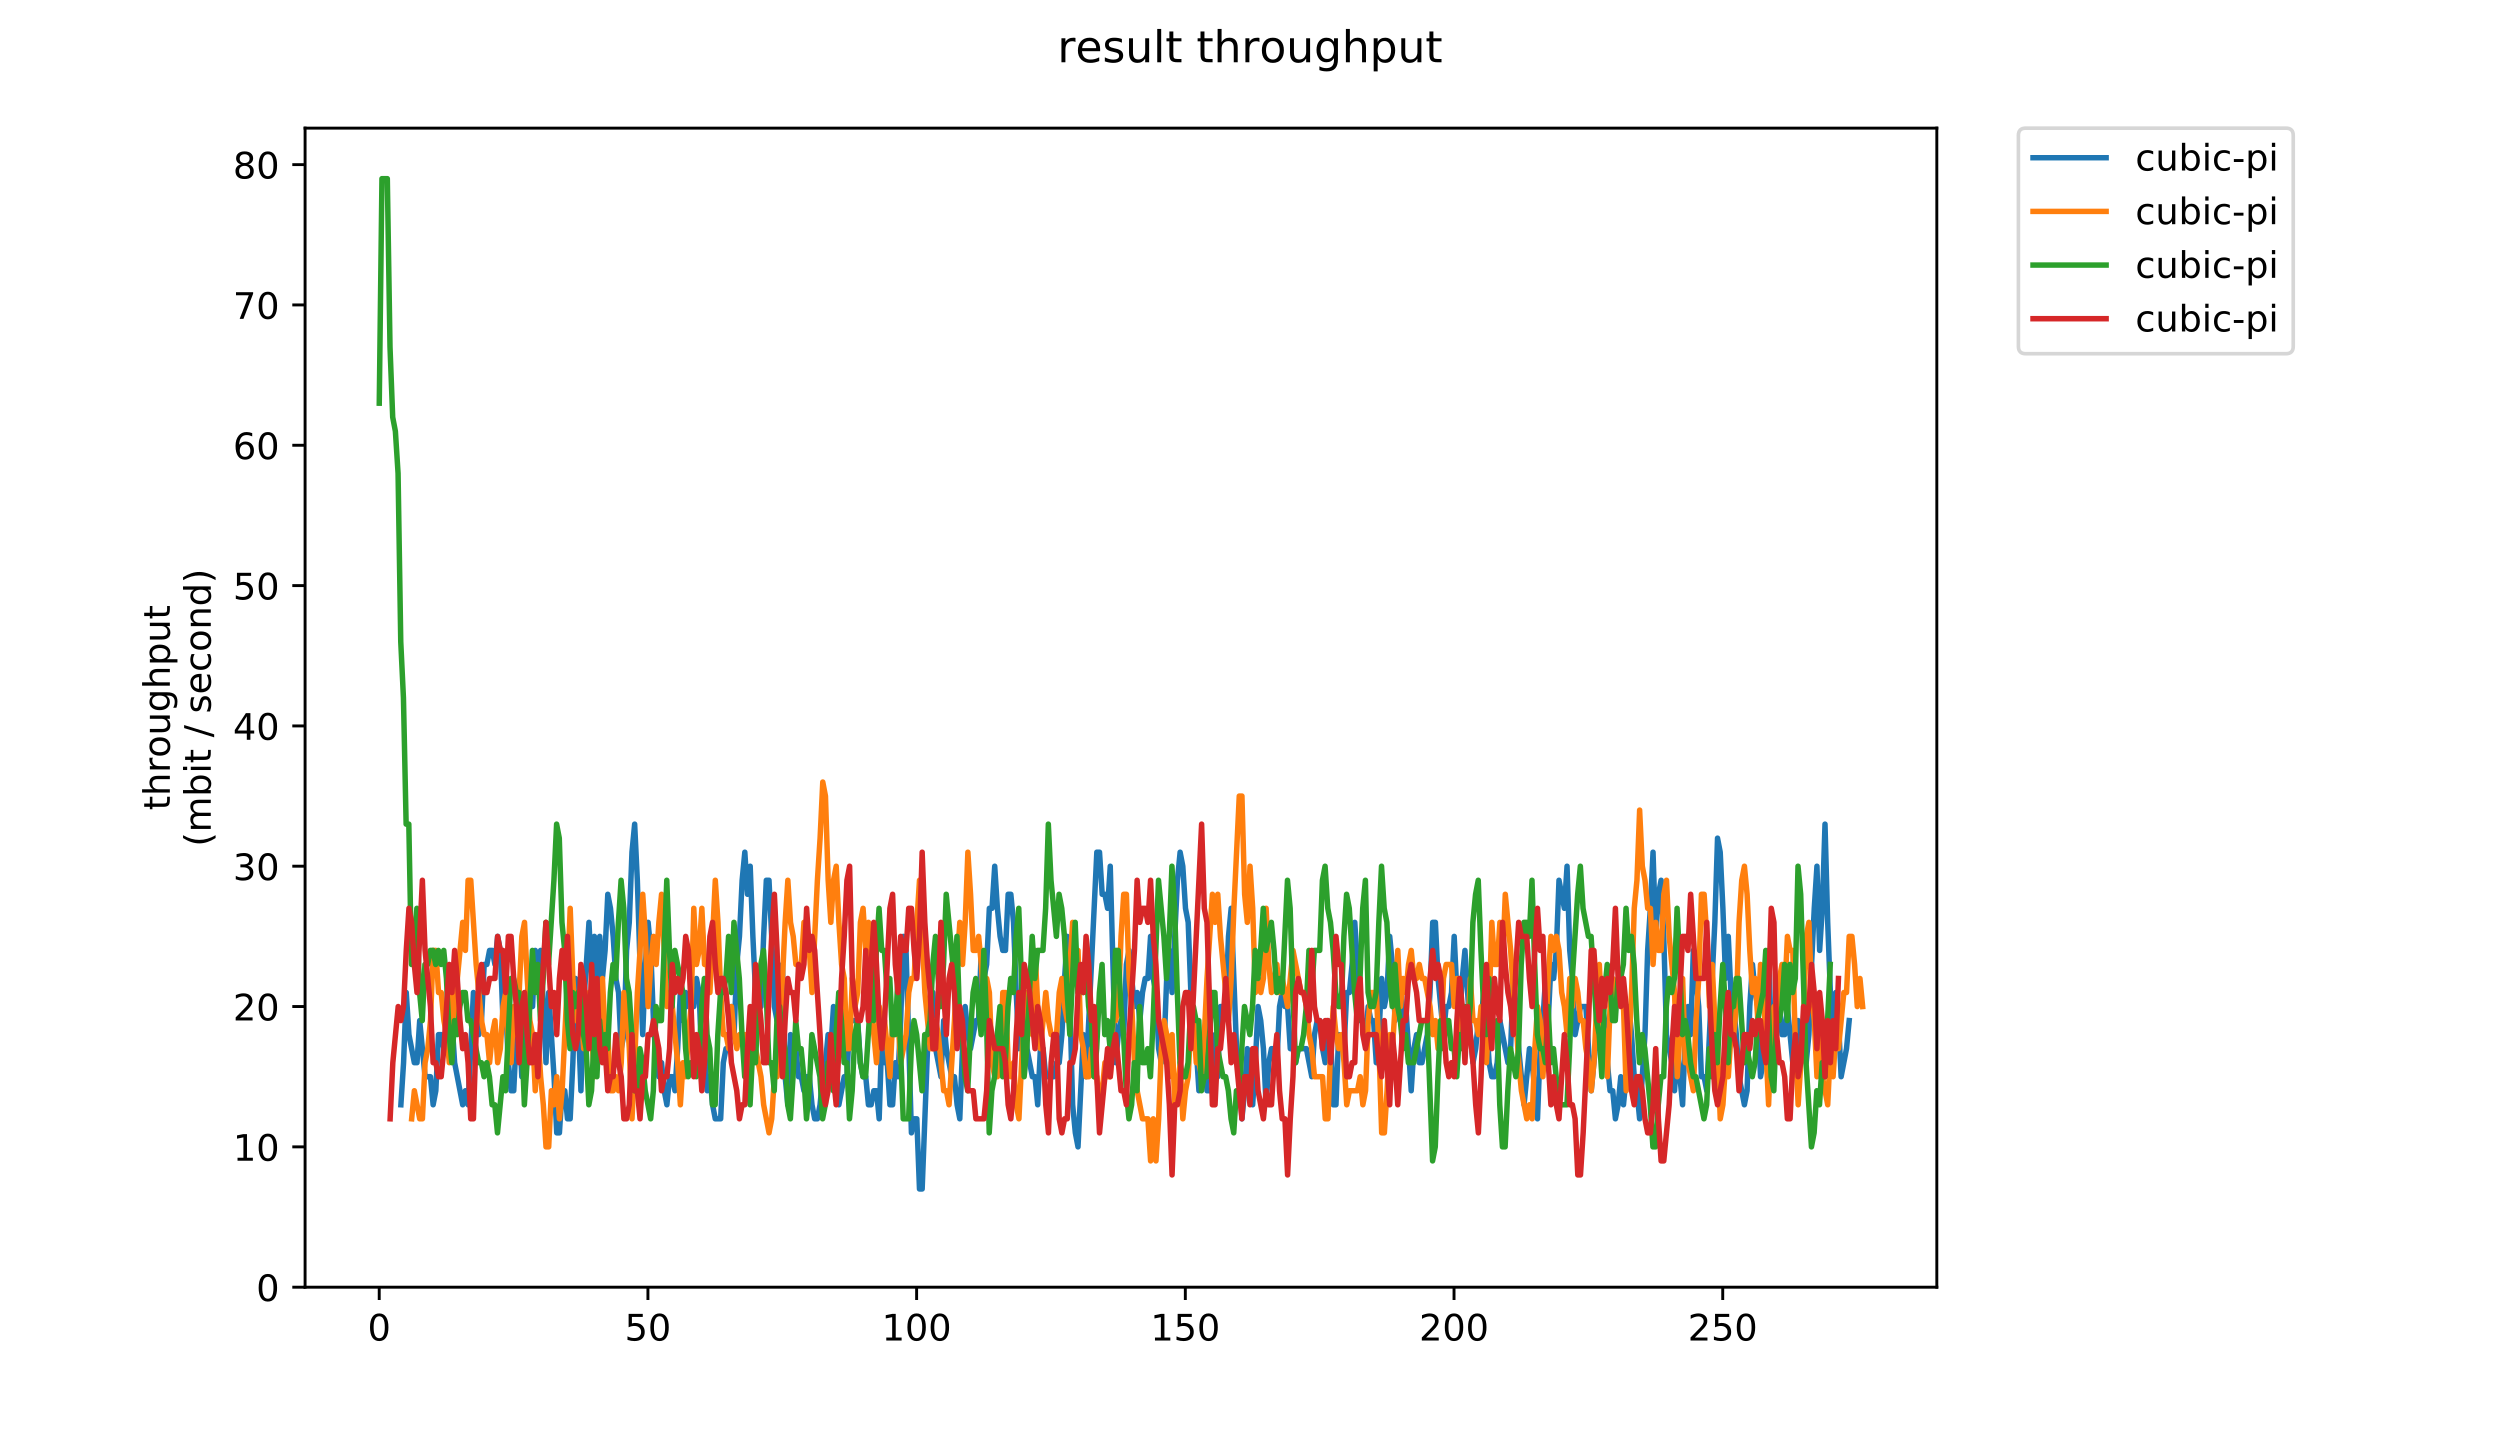 <?xml version="1.0" encoding="utf-8" standalone="no"?>
<!DOCTYPE svg PUBLIC "-//W3C//DTD SVG 1.1//EN"
  "http://www.w3.org/Graphics/SVG/1.1/DTD/svg11.dtd">
<!-- Created with matplotlib (https://matplotlib.org/) -->
<svg height="396pt" version="1.1" viewBox="0 0 684 396" width="684pt" xmlns="http://www.w3.org/2000/svg" xmlns:xlink="http://www.w3.org/1999/xlink">
 <defs>
  <style type="text/css">
*{stroke-linecap:butt;stroke-linejoin:round;}
  </style>
 </defs>
 <g id="figure_1">
  <g id="patch_1">
   <path d="M 0 396 
L 684 396 
L 684 0 
L 0 0 
z
" style="fill:#ffffff;"/>
  </g>
  <g id="axes_1">
   <g id="patch_2">
    <path d="M 83.472 352.174 
L 529.913 352.174 
L 529.913 35.062 
L 83.472 35.062 
z
" style="fill:#ffffff;"/>
   </g>
   <g id="matplotlib.axis_1">
    <g id="xtick_1">
     <g id="line2d_1">
      <defs>
       <path d="M 0 0 
L 0 3.5 
" id="m7cb7e448d5" style="stroke:#000000;stroke-width:0.8;"/>
      </defs>
      <g>
       <use style="stroke:#000000;stroke-width:0.8;" x="103.755" xlink:href="#m7cb7e448d5" y="352.174"/>
      </g>
     </g>
     <g id="text_1">
      <!-- 0 -->
      <defs>
       <path d="M 31.781 66.406 
Q 24.172 66.406 20.328 58.906 
Q 16.5 51.422 16.5 36.375 
Q 16.5 21.391 20.328 13.891 
Q 24.172 6.391 31.781 6.391 
Q 39.453 6.391 43.281 13.891 
Q 47.125 21.391 47.125 36.375 
Q 47.125 51.422 43.281 58.906 
Q 39.453 66.406 31.781 66.406 
z
M 31.781 74.219 
Q 44.047 74.219 50.516 64.516 
Q 56.984 54.828 56.984 36.375 
Q 56.984 17.969 50.516 8.266 
Q 44.047 -1.422 31.781 -1.422 
Q 19.531 -1.422 13.062 8.266 
Q 6.594 17.969 6.594 36.375 
Q 6.594 54.828 13.062 64.516 
Q 19.531 74.219 31.781 74.219 
z
" id="DejaVuSans-48"/>
      </defs>
      <g transform="translate(100.574 366.773)scale(0.1 -0.1)">
       <use xlink:href="#DejaVuSans-48"/>
      </g>
     </g>
    </g>
    <g id="xtick_2">
     <g id="line2d_2">
      <g>
       <use style="stroke:#000000;stroke-width:0.8;" x="177.272" xlink:href="#m7cb7e448d5" y="352.174"/>
      </g>
     </g>
     <g id="text_2">
      <!-- 50 -->
      <defs>
       <path d="M 10.797 72.906 
L 49.516 72.906 
L 49.516 64.594 
L 19.828 64.594 
L 19.828 46.734 
Q 21.969 47.469 24.109 47.828 
Q 26.266 48.188 28.422 48.188 
Q 40.625 48.188 47.75 41.5 
Q 54.891 34.812 54.891 23.391 
Q 54.891 11.625 47.562 5.094 
Q 40.234 -1.422 26.906 -1.422 
Q 22.312 -1.422 17.547 -0.641 
Q 12.797 0.141 7.719 1.703 
L 7.719 11.625 
Q 12.109 9.234 16.797 8.062 
Q 21.484 6.891 26.703 6.891 
Q 35.156 6.891 40.078 11.328 
Q 45.016 15.766 45.016 23.391 
Q 45.016 31 40.078 35.438 
Q 35.156 39.891 26.703 39.891 
Q 22.75 39.891 18.812 39.016 
Q 14.891 38.141 10.797 36.281 
z
" id="DejaVuSans-53"/>
      </defs>
      <g transform="translate(170.909 366.773)scale(0.1 -0.1)">
       <use xlink:href="#DejaVuSans-53"/>
       <use x="63.623" xlink:href="#DejaVuSans-48"/>
      </g>
     </g>
    </g>
    <g id="xtick_3">
     <g id="line2d_3">
      <g>
       <use style="stroke:#000000;stroke-width:0.8;" x="250.788" xlink:href="#m7cb7e448d5" y="352.174"/>
      </g>
     </g>
     <g id="text_3">
      <!-- 100 -->
      <defs>
       <path d="M 12.406 8.297 
L 28.516 8.297 
L 28.516 63.922 
L 10.984 60.406 
L 10.984 69.391 
L 28.422 72.906 
L 38.281 72.906 
L 38.281 8.297 
L 54.391 8.297 
L 54.391 0 
L 12.406 0 
z
" id="DejaVuSans-49"/>
      </defs>
      <g transform="translate(241.245 366.773)scale(0.1 -0.1)">
       <use xlink:href="#DejaVuSans-49"/>
       <use x="63.623" xlink:href="#DejaVuSans-48"/>
       <use x="127.246" xlink:href="#DejaVuSans-48"/>
      </g>
     </g>
    </g>
    <g id="xtick_4">
     <g id="line2d_4">
      <g>
       <use style="stroke:#000000;stroke-width:0.8;" x="324.305" xlink:href="#m7cb7e448d5" y="352.174"/>
      </g>
     </g>
     <g id="text_4">
      <!-- 150 -->
      <g transform="translate(314.761 366.773)scale(0.1 -0.1)">
       <use xlink:href="#DejaVuSans-49"/>
       <use x="63.623" xlink:href="#DejaVuSans-53"/>
       <use x="127.246" xlink:href="#DejaVuSans-48"/>
      </g>
     </g>
    </g>
    <g id="xtick_5">
     <g id="line2d_5">
      <g>
       <use style="stroke:#000000;stroke-width:0.8;" x="397.822" xlink:href="#m7cb7e448d5" y="352.174"/>
      </g>
     </g>
     <g id="text_5">
      <!-- 200 -->
      <defs>
       <path d="M 19.188 8.297 
L 53.609 8.297 
L 53.609 0 
L 7.328 0 
L 7.328 8.297 
Q 12.938 14.109 22.625 23.891 
Q 32.328 33.688 34.812 36.531 
Q 39.547 41.844 41.422 45.531 
Q 43.312 49.219 43.312 52.781 
Q 43.312 58.594 39.234 62.25 
Q 35.156 65.922 28.609 65.922 
Q 23.969 65.922 18.812 64.312 
Q 13.672 62.703 7.812 59.422 
L 7.812 69.391 
Q 13.766 71.781 18.938 73 
Q 24.125 74.219 28.422 74.219 
Q 39.75 74.219 46.484 68.547 
Q 53.219 62.891 53.219 53.422 
Q 53.219 48.922 51.531 44.891 
Q 49.859 40.875 45.406 35.406 
Q 44.188 33.984 37.641 27.219 
Q 31.109 20.453 19.188 8.297 
z
" id="DejaVuSans-50"/>
      </defs>
      <g transform="translate(388.278 366.773)scale(0.1 -0.1)">
       <use xlink:href="#DejaVuSans-50"/>
       <use x="63.623" xlink:href="#DejaVuSans-48"/>
       <use x="127.246" xlink:href="#DejaVuSans-48"/>
      </g>
     </g>
    </g>
    <g id="xtick_6">
     <g id="line2d_6">
      <g>
       <use style="stroke:#000000;stroke-width:0.8;" x="471.339" xlink:href="#m7cb7e448d5" y="352.174"/>
      </g>
     </g>
     <g id="text_6">
      <!-- 250 -->
      <g transform="translate(461.795 366.773)scale(0.1 -0.1)">
       <use xlink:href="#DejaVuSans-50"/>
       <use x="63.623" xlink:href="#DejaVuSans-53"/>
       <use x="127.246" xlink:href="#DejaVuSans-48"/>
      </g>
     </g>
    </g>
   </g>
   <g id="matplotlib.axis_2">
    <g id="ytick_1">
     <g id="line2d_7">
      <defs>
       <path d="M 0 0 
L -3.5 0 
" id="mef96b05035" style="stroke:#000000;stroke-width:0.8;"/>
      </defs>
      <g>
       <use style="stroke:#000000;stroke-width:0.8;" x="83.472" xlink:href="#mef96b05035" y="352.174"/>
      </g>
     </g>
     <g id="text_7">
      <!-- 0 -->
      <g transform="translate(70.11 355.973)scale(0.1 -0.1)">
       <use xlink:href="#DejaVuSans-48"/>
      </g>
     </g>
    </g>
    <g id="ytick_2">
     <g id="line2d_8">
      <g>
       <use style="stroke:#000000;stroke-width:0.8;" x="83.472" xlink:href="#mef96b05035" y="313.783"/>
      </g>
     </g>
     <g id="text_8">
      <!-- 10 -->
      <g transform="translate(63.747 317.582)scale(0.1 -0.1)">
       <use xlink:href="#DejaVuSans-49"/>
       <use x="63.623" xlink:href="#DejaVuSans-48"/>
      </g>
     </g>
    </g>
    <g id="ytick_3">
     <g id="line2d_9">
      <g>
       <use style="stroke:#000000;stroke-width:0.8;" x="83.472" xlink:href="#mef96b05035" y="275.392"/>
      </g>
     </g>
     <g id="text_9">
      <!-- 20 -->
      <g transform="translate(63.747 279.191)scale(0.1 -0.1)">
       <use xlink:href="#DejaVuSans-50"/>
       <use x="63.623" xlink:href="#DejaVuSans-48"/>
      </g>
     </g>
    </g>
    <g id="ytick_4">
     <g id="line2d_10">
      <g>
       <use style="stroke:#000000;stroke-width:0.8;" x="83.472" xlink:href="#mef96b05035" y="237"/>
      </g>
     </g>
     <g id="text_10">
      <!-- 30 -->
      <defs>
       <path d="M 40.578 39.312 
Q 47.656 37.797 51.625 33 
Q 55.609 28.219 55.609 21.188 
Q 55.609 10.406 48.188 4.484 
Q 40.766 -1.422 27.094 -1.422 
Q 22.516 -1.422 17.656 -0.516 
Q 12.797 0.391 7.625 2.203 
L 7.625 11.719 
Q 11.719 9.328 16.594 8.109 
Q 21.484 6.891 26.812 6.891 
Q 36.078 6.891 40.938 10.547 
Q 45.797 14.203 45.797 21.188 
Q 45.797 27.641 41.281 31.266 
Q 36.766 34.906 28.719 34.906 
L 20.219 34.906 
L 20.219 43.016 
L 29.109 43.016 
Q 36.375 43.016 40.234 45.922 
Q 44.094 48.828 44.094 54.297 
Q 44.094 59.906 40.109 62.906 
Q 36.141 65.922 28.719 65.922 
Q 24.656 65.922 20.016 65.031 
Q 15.375 64.156 9.812 62.312 
L 9.812 71.094 
Q 15.438 72.656 20.344 73.438 
Q 25.25 74.219 29.594 74.219 
Q 40.828 74.219 47.359 69.109 
Q 53.906 64.016 53.906 55.328 
Q 53.906 49.266 50.438 45.094 
Q 46.969 40.922 40.578 39.312 
z
" id="DejaVuSans-51"/>
      </defs>
      <g transform="translate(63.747 240.8)scale(0.1 -0.1)">
       <use xlink:href="#DejaVuSans-51"/>
       <use x="63.623" xlink:href="#DejaVuSans-48"/>
      </g>
     </g>
    </g>
    <g id="ytick_5">
     <g id="line2d_11">
      <g>
       <use style="stroke:#000000;stroke-width:0.8;" x="83.472" xlink:href="#mef96b05035" y="198.609"/>
      </g>
     </g>
     <g id="text_11">
      <!-- 40 -->
      <defs>
       <path d="M 37.797 64.312 
L 12.891 25.391 
L 37.797 25.391 
z
M 35.203 72.906 
L 47.609 72.906 
L 47.609 25.391 
L 58.016 25.391 
L 58.016 17.188 
L 47.609 17.188 
L 47.609 0 
L 37.797 0 
L 37.797 17.188 
L 4.891 17.188 
L 4.891 26.703 
z
" id="DejaVuSans-52"/>
      </defs>
      <g transform="translate(63.747 202.408)scale(0.1 -0.1)">
       <use xlink:href="#DejaVuSans-52"/>
       <use x="63.623" xlink:href="#DejaVuSans-48"/>
      </g>
     </g>
    </g>
    <g id="ytick_6">
     <g id="line2d_12">
      <g>
       <use style="stroke:#000000;stroke-width:0.8;" x="83.472" xlink:href="#mef96b05035" y="160.218"/>
      </g>
     </g>
     <g id="text_12">
      <!-- 50 -->
      <g transform="translate(63.747 164.017)scale(0.1 -0.1)">
       <use xlink:href="#DejaVuSans-53"/>
       <use x="63.623" xlink:href="#DejaVuSans-48"/>
      </g>
     </g>
    </g>
    <g id="ytick_7">
     <g id="line2d_13">
      <g>
       <use style="stroke:#000000;stroke-width:0.8;" x="83.472" xlink:href="#mef96b05035" y="121.827"/>
      </g>
     </g>
     <g id="text_13">
      <!-- 60 -->
      <defs>
       <path d="M 33.016 40.375 
Q 26.375 40.375 22.484 35.828 
Q 18.609 31.297 18.609 23.391 
Q 18.609 15.531 22.484 10.953 
Q 26.375 6.391 33.016 6.391 
Q 39.656 6.391 43.531 10.953 
Q 47.406 15.531 47.406 23.391 
Q 47.406 31.297 43.531 35.828 
Q 39.656 40.375 33.016 40.375 
z
M 52.594 71.297 
L 52.594 62.312 
Q 48.875 64.062 45.094 64.984 
Q 41.312 65.922 37.594 65.922 
Q 27.828 65.922 22.672 59.328 
Q 17.531 52.734 16.797 39.406 
Q 19.672 43.656 24.016 45.922 
Q 28.375 48.188 33.594 48.188 
Q 44.578 48.188 50.953 41.516 
Q 57.328 34.859 57.328 23.391 
Q 57.328 12.156 50.688 5.359 
Q 44.047 -1.422 33.016 -1.422 
Q 20.359 -1.422 13.672 8.266 
Q 6.984 17.969 6.984 36.375 
Q 6.984 53.656 15.188 63.938 
Q 23.391 74.219 37.203 74.219 
Q 40.922 74.219 44.703 73.484 
Q 48.484 72.75 52.594 71.297 
z
" id="DejaVuSans-54"/>
      </defs>
      <g transform="translate(63.747 125.626)scale(0.1 -0.1)">
       <use xlink:href="#DejaVuSans-54"/>
       <use x="63.623" xlink:href="#DejaVuSans-48"/>
      </g>
     </g>
    </g>
    <g id="ytick_8">
     <g id="line2d_14">
      <g>
       <use style="stroke:#000000;stroke-width:0.8;" x="83.472" xlink:href="#mef96b05035" y="83.435"/>
      </g>
     </g>
     <g id="text_14">
      <!-- 70 -->
      <defs>
       <path d="M 8.203 72.906 
L 55.078 72.906 
L 55.078 68.703 
L 28.609 0 
L 18.312 0 
L 43.219 64.594 
L 8.203 64.594 
z
" id="DejaVuSans-55"/>
      </defs>
      <g transform="translate(63.747 87.235)scale(0.1 -0.1)">
       <use xlink:href="#DejaVuSans-55"/>
       <use x="63.623" xlink:href="#DejaVuSans-48"/>
      </g>
     </g>
    </g>
    <g id="ytick_9">
     <g id="line2d_15">
      <g>
       <use style="stroke:#000000;stroke-width:0.8;" x="83.472" xlink:href="#mef96b05035" y="45.044"/>
      </g>
     </g>
     <g id="text_15">
      <!-- 80 -->
      <defs>
       <path d="M 31.781 34.625 
Q 24.75 34.625 20.719 30.859 
Q 16.703 27.094 16.703 20.516 
Q 16.703 13.922 20.719 10.156 
Q 24.75 6.391 31.781 6.391 
Q 38.812 6.391 42.859 10.172 
Q 46.922 13.969 46.922 20.516 
Q 46.922 27.094 42.891 30.859 
Q 38.875 34.625 31.781 34.625 
z
M 21.922 38.812 
Q 15.578 40.375 12.031 44.719 
Q 8.5 49.078 8.5 55.328 
Q 8.5 64.062 14.719 69.141 
Q 20.953 74.219 31.781 74.219 
Q 42.672 74.219 48.875 69.141 
Q 55.078 64.062 55.078 55.328 
Q 55.078 49.078 51.531 44.719 
Q 48 40.375 41.703 38.812 
Q 48.828 37.156 52.797 32.312 
Q 56.781 27.484 56.781 20.516 
Q 56.781 9.906 50.312 4.234 
Q 43.844 -1.422 31.781 -1.422 
Q 19.734 -1.422 13.25 4.234 
Q 6.781 9.906 6.781 20.516 
Q 6.781 27.484 10.781 32.312 
Q 14.797 37.156 21.922 38.812 
z
M 18.312 54.391 
Q 18.312 48.734 21.844 45.562 
Q 25.391 42.391 31.781 42.391 
Q 38.141 42.391 41.719 45.562 
Q 45.312 48.734 45.312 54.391 
Q 45.312 60.062 41.719 63.234 
Q 38.141 66.406 31.781 66.406 
Q 25.391 66.406 21.844 63.234 
Q 18.312 60.062 18.312 54.391 
z
" id="DejaVuSans-56"/>
      </defs>
      <g transform="translate(63.747 48.843)scale(0.1 -0.1)">
       <use xlink:href="#DejaVuSans-56"/>
       <use x="63.623" xlink:href="#DejaVuSans-48"/>
      </g>
     </g>
    </g>
    <g id="text_16">
     <!-- throughput -->
     <defs>
      <path d="M 18.312 70.219 
L 18.312 54.688 
L 36.812 54.688 
L 36.812 47.703 
L 18.312 47.703 
L 18.312 18.016 
Q 18.312 11.328 20.141 9.422 
Q 21.969 7.516 27.594 7.516 
L 36.812 7.516 
L 36.812 0 
L 27.594 0 
Q 17.188 0 13.234 3.875 
Q 9.281 7.766 9.281 18.016 
L 9.281 47.703 
L 2.688 47.703 
L 2.688 54.688 
L 9.281 54.688 
L 9.281 70.219 
z
" id="DejaVuSans-116"/>
      <path d="M 54.891 33.016 
L 54.891 0 
L 45.906 0 
L 45.906 32.719 
Q 45.906 40.484 42.875 44.328 
Q 39.844 48.188 33.797 48.188 
Q 26.516 48.188 22.312 43.547 
Q 18.109 38.922 18.109 30.906 
L 18.109 0 
L 9.078 0 
L 9.078 75.984 
L 18.109 75.984 
L 18.109 46.188 
Q 21.344 51.125 25.703 53.562 
Q 30.078 56 35.797 56 
Q 45.219 56 50.047 50.172 
Q 54.891 44.344 54.891 33.016 
z
" id="DejaVuSans-104"/>
      <path d="M 41.109 46.297 
Q 39.594 47.172 37.812 47.578 
Q 36.031 48 33.891 48 
Q 26.266 48 22.188 43.047 
Q 18.109 38.094 18.109 28.812 
L 18.109 0 
L 9.078 0 
L 9.078 54.688 
L 18.109 54.688 
L 18.109 46.188 
Q 20.953 51.172 25.484 53.578 
Q 30.031 56 36.531 56 
Q 37.453 56 38.578 55.875 
Q 39.703 55.766 41.062 55.516 
z
" id="DejaVuSans-114"/>
      <path d="M 30.609 48.391 
Q 23.391 48.391 19.188 42.75 
Q 14.984 37.109 14.984 27.297 
Q 14.984 17.484 19.156 11.844 
Q 23.344 6.203 30.609 6.203 
Q 37.797 6.203 41.984 11.859 
Q 46.188 17.531 46.188 27.297 
Q 46.188 37.016 41.984 42.703 
Q 37.797 48.391 30.609 48.391 
z
M 30.609 56 
Q 42.328 56 49.016 48.375 
Q 55.719 40.766 55.719 27.297 
Q 55.719 13.875 49.016 6.219 
Q 42.328 -1.422 30.609 -1.422 
Q 18.844 -1.422 12.172 6.219 
Q 5.516 13.875 5.516 27.297 
Q 5.516 40.766 12.172 48.375 
Q 18.844 56 30.609 56 
z
" id="DejaVuSans-111"/>
      <path d="M 8.5 21.578 
L 8.5 54.688 
L 17.484 54.688 
L 17.484 21.922 
Q 17.484 14.156 20.5 10.266 
Q 23.531 6.391 29.594 6.391 
Q 36.859 6.391 41.078 11.031 
Q 45.312 15.672 45.312 23.688 
L 45.312 54.688 
L 54.297 54.688 
L 54.297 0 
L 45.312 0 
L 45.312 8.406 
Q 42.047 3.422 37.719 1 
Q 33.406 -1.422 27.688 -1.422 
Q 18.266 -1.422 13.375 4.438 
Q 8.5 10.297 8.5 21.578 
z
M 31.109 56 
z
" id="DejaVuSans-117"/>
      <path d="M 45.406 27.984 
Q 45.406 37.75 41.375 43.109 
Q 37.359 48.484 30.078 48.484 
Q 22.859 48.484 18.828 43.109 
Q 14.797 37.75 14.797 27.984 
Q 14.797 18.266 18.828 12.891 
Q 22.859 7.516 30.078 7.516 
Q 37.359 7.516 41.375 12.891 
Q 45.406 18.266 45.406 27.984 
z
M 54.391 6.781 
Q 54.391 -7.172 48.188 -13.984 
Q 42 -20.797 29.203 -20.797 
Q 24.469 -20.797 20.266 -20.094 
Q 16.062 -19.391 12.109 -17.922 
L 12.109 -9.188 
Q 16.062 -11.328 19.922 -12.344 
Q 23.781 -13.375 27.781 -13.375 
Q 36.625 -13.375 41.016 -8.766 
Q 45.406 -4.156 45.406 5.172 
L 45.406 9.625 
Q 42.625 4.781 38.281 2.391 
Q 33.938 0 27.875 0 
Q 17.828 0 11.672 7.656 
Q 5.516 15.328 5.516 27.984 
Q 5.516 40.672 11.672 48.328 
Q 17.828 56 27.875 56 
Q 33.938 56 38.281 53.609 
Q 42.625 51.219 45.406 46.391 
L 45.406 54.688 
L 54.391 54.688 
z
" id="DejaVuSans-103"/>
      <path d="M 18.109 8.203 
L 18.109 -20.797 
L 9.078 -20.797 
L 9.078 54.688 
L 18.109 54.688 
L 18.109 46.391 
Q 20.953 51.266 25.266 53.625 
Q 29.594 56 35.594 56 
Q 45.562 56 51.781 48.094 
Q 58.016 40.188 58.016 27.297 
Q 58.016 14.406 51.781 6.484 
Q 45.562 -1.422 35.594 -1.422 
Q 29.594 -1.422 25.266 0.953 
Q 20.953 3.328 18.109 8.203 
z
M 48.688 27.297 
Q 48.688 37.203 44.609 42.844 
Q 40.531 48.484 33.406 48.484 
Q 26.266 48.484 22.188 42.844 
Q 18.109 37.203 18.109 27.297 
Q 18.109 17.391 22.188 11.75 
Q 26.266 6.109 33.406 6.109 
Q 40.531 6.109 44.609 11.75 
Q 48.688 17.391 48.688 27.297 
z
" id="DejaVuSans-112"/>
     </defs>
     <g transform="translate(46.47 221.675)rotate(-90)scale(0.1 -0.1)">
      <use xlink:href="#DejaVuSans-116"/>
      <use x="39.209" xlink:href="#DejaVuSans-104"/>
      <use x="102.588" xlink:href="#DejaVuSans-114"/>
      <use x="143.67" xlink:href="#DejaVuSans-111"/>
      <use x="204.852" xlink:href="#DejaVuSans-117"/>
      <use x="268.23" xlink:href="#DejaVuSans-103"/>
      <use x="331.707" xlink:href="#DejaVuSans-104"/>
      <use x="395.086" xlink:href="#DejaVuSans-112"/>
      <use x="458.562" xlink:href="#DejaVuSans-117"/>
      <use x="521.941" xlink:href="#DejaVuSans-116"/>
     </g>
     <!-- (mbit / second) -->
     <defs>
      <path d="M 31 75.875 
Q 24.469 64.656 21.281 53.656 
Q 18.109 42.672 18.109 31.391 
Q 18.109 20.125 21.312 9.062 
Q 24.516 -2 31 -13.188 
L 23.188 -13.188 
Q 15.875 -1.703 12.234 9.375 
Q 8.594 20.453 8.594 31.391 
Q 8.594 42.281 12.203 53.312 
Q 15.828 64.359 23.188 75.875 
z
" id="DejaVuSans-40"/>
      <path d="M 52 44.188 
Q 55.375 50.25 60.062 53.125 
Q 64.75 56 71.094 56 
Q 79.641 56 84.281 50.016 
Q 88.922 44.047 88.922 33.016 
L 88.922 0 
L 79.891 0 
L 79.891 32.719 
Q 79.891 40.578 77.094 44.375 
Q 74.312 48.188 68.609 48.188 
Q 61.625 48.188 57.562 43.547 
Q 53.516 38.922 53.516 30.906 
L 53.516 0 
L 44.484 0 
L 44.484 32.719 
Q 44.484 40.625 41.703 44.406 
Q 38.922 48.188 33.109 48.188 
Q 26.219 48.188 22.156 43.531 
Q 18.109 38.875 18.109 30.906 
L 18.109 0 
L 9.078 0 
L 9.078 54.688 
L 18.109 54.688 
L 18.109 46.188 
Q 21.188 51.219 25.484 53.609 
Q 29.781 56 35.688 56 
Q 41.656 56 45.828 52.969 
Q 50 49.953 52 44.188 
z
" id="DejaVuSans-109"/>
      <path d="M 48.688 27.297 
Q 48.688 37.203 44.609 42.844 
Q 40.531 48.484 33.406 48.484 
Q 26.266 48.484 22.188 42.844 
Q 18.109 37.203 18.109 27.297 
Q 18.109 17.391 22.188 11.75 
Q 26.266 6.109 33.406 6.109 
Q 40.531 6.109 44.609 11.75 
Q 48.688 17.391 48.688 27.297 
z
M 18.109 46.391 
Q 20.953 51.266 25.266 53.625 
Q 29.594 56 35.594 56 
Q 45.562 56 51.781 48.094 
Q 58.016 40.188 58.016 27.297 
Q 58.016 14.406 51.781 6.484 
Q 45.562 -1.422 35.594 -1.422 
Q 29.594 -1.422 25.266 0.953 
Q 20.953 3.328 18.109 8.203 
L 18.109 0 
L 9.078 0 
L 9.078 75.984 
L 18.109 75.984 
z
" id="DejaVuSans-98"/>
      <path d="M 9.422 54.688 
L 18.406 54.688 
L 18.406 0 
L 9.422 0 
z
M 9.422 75.984 
L 18.406 75.984 
L 18.406 64.594 
L 9.422 64.594 
z
" id="DejaVuSans-105"/>
      <path id="DejaVuSans-32"/>
      <path d="M 25.391 72.906 
L 33.688 72.906 
L 8.297 -9.281 
L 0 -9.281 
z
" id="DejaVuSans-47"/>
      <path d="M 44.281 53.078 
L 44.281 44.578 
Q 40.484 46.531 36.375 47.5 
Q 32.281 48.484 27.875 48.484 
Q 21.188 48.484 17.844 46.438 
Q 14.5 44.391 14.5 40.281 
Q 14.5 37.156 16.891 35.375 
Q 19.281 33.594 26.516 31.984 
L 29.594 31.297 
Q 39.156 29.25 43.188 25.516 
Q 47.219 21.781 47.219 15.094 
Q 47.219 7.469 41.188 3.016 
Q 35.156 -1.422 24.609 -1.422 
Q 20.219 -1.422 15.453 -0.562 
Q 10.688 0.297 5.422 2 
L 5.422 11.281 
Q 10.406 8.688 15.234 7.391 
Q 20.062 6.109 24.812 6.109 
Q 31.156 6.109 34.562 8.281 
Q 37.984 10.453 37.984 14.406 
Q 37.984 18.062 35.516 20.016 
Q 33.062 21.969 24.703 23.781 
L 21.578 24.516 
Q 13.234 26.266 9.516 29.906 
Q 5.812 33.547 5.812 39.891 
Q 5.812 47.609 11.281 51.797 
Q 16.75 56 26.812 56 
Q 31.781 56 36.172 55.266 
Q 40.578 54.547 44.281 53.078 
z
" id="DejaVuSans-115"/>
      <path d="M 56.203 29.594 
L 56.203 25.203 
L 14.891 25.203 
Q 15.484 15.922 20.484 11.062 
Q 25.484 6.203 34.422 6.203 
Q 39.594 6.203 44.453 7.469 
Q 49.312 8.734 54.109 11.281 
L 54.109 2.781 
Q 49.266 0.734 44.188 -0.344 
Q 39.109 -1.422 33.891 -1.422 
Q 20.797 -1.422 13.156 6.188 
Q 5.516 13.812 5.516 26.812 
Q 5.516 40.234 12.766 48.109 
Q 20.016 56 32.328 56 
Q 43.359 56 49.781 48.891 
Q 56.203 41.797 56.203 29.594 
z
M 47.219 32.234 
Q 47.125 39.594 43.094 43.984 
Q 39.062 48.391 32.422 48.391 
Q 24.906 48.391 20.391 44.141 
Q 15.875 39.891 15.188 32.172 
z
" id="DejaVuSans-101"/>
      <path d="M 48.781 52.594 
L 48.781 44.188 
Q 44.969 46.297 41.141 47.344 
Q 37.312 48.391 33.406 48.391 
Q 24.656 48.391 19.812 42.844 
Q 14.984 37.312 14.984 27.297 
Q 14.984 17.281 19.812 11.734 
Q 24.656 6.203 33.406 6.203 
Q 37.312 6.203 41.141 7.25 
Q 44.969 8.297 48.781 10.406 
L 48.781 2.094 
Q 45.016 0.344 40.984 -0.531 
Q 36.969 -1.422 32.422 -1.422 
Q 20.062 -1.422 12.781 6.344 
Q 5.516 14.109 5.516 27.297 
Q 5.516 40.672 12.859 48.328 
Q 20.219 56 33.016 56 
Q 37.156 56 41.109 55.141 
Q 45.062 54.297 48.781 52.594 
z
" id="DejaVuSans-99"/>
      <path d="M 54.891 33.016 
L 54.891 0 
L 45.906 0 
L 45.906 32.719 
Q 45.906 40.484 42.875 44.328 
Q 39.844 48.188 33.797 48.188 
Q 26.516 48.188 22.312 43.547 
Q 18.109 38.922 18.109 30.906 
L 18.109 0 
L 9.078 0 
L 9.078 54.688 
L 18.109 54.688 
L 18.109 46.188 
Q 21.344 51.125 25.703 53.562 
Q 30.078 56 35.797 56 
Q 45.219 56 50.047 50.172 
Q 54.891 44.344 54.891 33.016 
z
" id="DejaVuSans-110"/>
      <path d="M 45.406 46.391 
L 45.406 75.984 
L 54.391 75.984 
L 54.391 0 
L 45.406 0 
L 45.406 8.203 
Q 42.578 3.328 38.25 0.953 
Q 33.938 -1.422 27.875 -1.422 
Q 17.969 -1.422 11.734 6.484 
Q 5.516 14.406 5.516 27.297 
Q 5.516 40.188 11.734 48.094 
Q 17.969 56 27.875 56 
Q 33.938 56 38.25 53.625 
Q 42.578 51.266 45.406 46.391 
z
M 14.797 27.297 
Q 14.797 17.391 18.875 11.75 
Q 22.953 6.109 30.078 6.109 
Q 37.203 6.109 41.297 11.75 
Q 45.406 17.391 45.406 27.297 
Q 45.406 37.203 41.297 42.844 
Q 37.203 48.484 30.078 48.484 
Q 22.953 48.484 18.875 42.844 
Q 14.797 37.203 14.797 27.297 
z
" id="DejaVuSans-100"/>
      <path d="M 8.016 75.875 
L 15.828 75.875 
Q 23.141 64.359 26.781 53.312 
Q 30.422 42.281 30.422 31.391 
Q 30.422 20.453 26.781 9.375 
Q 23.141 -1.703 15.828 -13.188 
L 8.016 -13.188 
Q 14.5 -2 17.703 9.062 
Q 20.906 20.125 20.906 31.391 
Q 20.906 42.672 17.703 53.656 
Q 14.5 64.656 8.016 75.875 
z
" id="DejaVuSans-41"/>
     </defs>
     <g transform="translate(57.668 231.609)rotate(-90)scale(0.1 -0.1)">
      <use xlink:href="#DejaVuSans-40"/>
      <use x="39.014" xlink:href="#DejaVuSans-109"/>
      <use x="136.426" xlink:href="#DejaVuSans-98"/>
      <use x="199.902" xlink:href="#DejaVuSans-105"/>
      <use x="227.686" xlink:href="#DejaVuSans-116"/>
      <use x="266.895" xlink:href="#DejaVuSans-32"/>
      <use x="298.682" xlink:href="#DejaVuSans-47"/>
      <use x="332.373" xlink:href="#DejaVuSans-32"/>
      <use x="364.16" xlink:href="#DejaVuSans-115"/>
      <use x="416.26" xlink:href="#DejaVuSans-101"/>
      <use x="477.783" xlink:href="#DejaVuSans-99"/>
      <use x="532.764" xlink:href="#DejaVuSans-111"/>
      <use x="593.945" xlink:href="#DejaVuSans-110"/>
      <use x="657.324" xlink:href="#DejaVuSans-100"/>
      <use x="720.801" xlink:href="#DejaVuSans-41"/>
     </g>
    </g>
   </g>
   <g id="line2d_16">
    <path clip-path="url(#p6e34a45eee)" d="M 109.682 302.266 
L 110.417 290.748 
L 111.152 271.553 
L 111.887 283.07 
L 113.358 290.748 
L 114.093 290.748 
L 114.828 279.231 
L 116.298 294.587 
L 117.769 294.587 
L 118.504 302.266 
L 119.239 298.426 
L 119.974 283.07 
L 120.709 283.07 
L 121.444 286.909 
L 122.18 286.909 
L 122.915 275.392 
L 123.65 279.231 
L 124.385 290.748 
L 126.591 302.266 
L 127.326 298.426 
L 128.061 302.266 
L 129.531 271.553 
L 130.266 279.231 
L 131.002 283.07 
L 131.737 279.231 
L 132.472 263.874 
L 133.207 263.874 
L 133.942 260.035 
L 134.677 260.035 
L 135.413 263.874 
L 136.148 256.196 
L 136.883 260.035 
L 137.618 279.231 
L 138.353 275.392 
L 139.088 290.748 
L 139.824 298.426 
L 140.559 298.426 
L 141.294 283.07 
L 142.029 279.231 
L 142.764 294.587 
L 143.499 290.748 
L 144.235 271.553 
L 144.97 267.713 
L 145.705 275.392 
L 146.44 260.035 
L 147.175 271.553 
L 147.91 260.035 
L 149.381 290.748 
L 150.116 271.553 
L 151.586 294.587 
L 152.321 309.944 
L 153.057 309.944 
L 153.792 298.426 
L 154.527 298.426 
L 155.262 306.105 
L 155.997 306.105 
L 156.732 290.748 
L 157.468 267.713 
L 158.203 279.231 
L 158.938 298.426 
L 159.673 275.392 
L 161.143 252.357 
L 161.879 267.713 
L 162.614 256.196 
L 163.349 271.553 
L 164.084 256.196 
L 164.819 267.713 
L 165.554 260.035 
L 166.29 244.679 
L 167.025 248.518 
L 167.76 256.196 
L 168.495 267.713 
L 169.23 271.553 
L 169.965 286.909 
L 170.701 283.07 
L 171.436 260.035 
L 172.171 252.357 
L 172.906 233.161 
L 173.641 225.483 
L 174.376 240.84 
L 175.112 263.874 
L 175.847 283.07 
L 176.582 263.874 
L 177.317 252.357 
L 178.052 260.035 
L 178.787 279.231 
L 179.523 290.748 
L 180.258 294.587 
L 180.993 290.748 
L 181.728 298.426 
L 182.463 302.266 
L 183.198 294.587 
L 183.934 294.587 
L 184.669 298.426 
L 185.404 286.909 
L 186.139 271.553 
L 186.874 279.231 
L 187.609 271.553 
L 188.345 275.392 
L 189.815 275.392 
L 190.55 267.713 
L 191.285 271.553 
L 192.02 290.748 
L 192.756 286.909 
L 193.491 298.426 
L 194.226 294.587 
L 194.961 302.266 
L 195.696 306.105 
L 197.167 306.105 
L 197.902 290.748 
L 198.637 286.909 
L 199.372 286.909 
L 200.107 275.392 
L 200.843 283.07 
L 201.578 263.874 
L 202.313 256.196 
L 203.048 240.84 
L 203.783 233.161 
L 204.518 244.679 
L 205.254 237 
L 205.989 256.196 
L 206.724 271.553 
L 207.459 275.392 
L 208.194 275.392 
L 208.929 256.196 
L 209.665 240.84 
L 210.4 240.84 
L 211.135 256.196 
L 211.87 275.392 
L 212.605 279.231 
L 214.076 263.874 
L 214.811 294.587 
L 215.546 302.266 
L 216.281 283.07 
L 217.016 290.748 
L 217.751 286.909 
L 218.487 294.587 
L 219.222 294.587 
L 219.957 298.426 
L 220.692 294.587 
L 221.427 294.587 
L 222.162 302.266 
L 222.898 306.105 
L 223.633 306.105 
L 224.368 302.266 
L 225.103 294.587 
L 225.838 290.748 
L 226.573 283.07 
L 227.309 286.909 
L 228.044 275.392 
L 228.779 290.748 
L 229.514 302.266 
L 230.984 294.587 
L 231.72 294.587 
L 232.455 279.231 
L 234.66 279.231 
L 235.395 290.748 
L 236.131 294.587 
L 236.866 294.587 
L 237.601 302.266 
L 238.336 302.266 
L 239.071 298.426 
L 239.806 298.426 
L 240.542 306.105 
L 241.277 283.07 
L 242.012 290.748 
L 242.747 290.748 
L 243.482 302.266 
L 244.217 302.266 
L 244.953 290.748 
L 245.688 294.587 
L 246.423 279.231 
L 247.158 256.196 
L 247.893 260.035 
L 249.364 309.944 
L 250.099 306.105 
L 250.834 306.105 
L 251.569 325.3 
L 252.304 325.3 
L 253.775 286.909 
L 254.51 275.392 
L 255.245 271.553 
L 255.98 286.909 
L 257.45 294.587 
L 258.186 279.231 
L 258.921 286.909 
L 260.391 294.587 
L 261.126 294.587 
L 261.861 302.266 
L 262.597 306.105 
L 263.332 286.909 
L 264.067 275.392 
L 264.802 283.07 
L 265.537 286.909 
L 267.008 279.231 
L 267.743 279.231 
L 268.478 260.035 
L 269.213 267.713 
L 269.948 263.874 
L 270.683 248.518 
L 271.419 248.518 
L 272.154 237 
L 272.889 248.518 
L 273.624 256.196 
L 274.359 260.035 
L 275.094 260.035 
L 275.83 244.679 
L 276.565 244.679 
L 277.3 252.357 
L 278.035 271.553 
L 278.77 286.909 
L 279.505 271.553 
L 280.241 275.392 
L 280.976 286.909 
L 282.446 294.587 
L 283.181 294.587 
L 283.916 302.266 
L 284.652 286.909 
L 285.387 286.909 
L 286.122 294.587 
L 288.327 294.587 
L 289.063 290.748 
L 289.798 290.748 
L 290.533 283.07 
L 291.268 267.713 
L 292.003 256.196 
L 292.738 275.392 
L 293.474 302.266 
L 294.209 309.944 
L 294.944 313.783 
L 296.414 283.07 
L 297.149 294.587 
L 300.09 233.161 
L 300.825 233.161 
L 301.56 244.679 
L 302.296 244.679 
L 303.031 248.518 
L 303.766 237 
L 305.236 290.748 
L 305.971 283.07 
L 306.707 279.231 
L 307.442 283.07 
L 308.177 263.874 
L 308.912 260.035 
L 310.382 275.392 
L 311.118 271.553 
L 311.853 279.231 
L 312.588 271.553 
L 313.323 267.713 
L 314.058 267.713 
L 314.793 256.196 
L 315.529 267.713 
L 316.264 271.553 
L 316.999 286.909 
L 317.734 290.748 
L 318.469 286.909 
L 319.204 267.713 
L 319.94 260.035 
L 320.675 271.553 
L 322.145 240.84 
L 322.88 233.161 
L 323.615 237 
L 324.351 248.518 
L 325.086 252.357 
L 325.821 271.553 
L 326.556 286.909 
L 327.291 286.909 
L 328.026 298.426 
L 328.762 294.587 
L 329.497 283.07 
L 330.232 298.426 
L 331.702 298.426 
L 332.437 283.07 
L 333.173 294.587 
L 333.908 275.392 
L 335.378 275.392 
L 336.113 256.196 
L 336.848 248.518 
L 338.319 286.909 
L 339.054 294.587 
L 339.789 306.105 
L 340.524 298.426 
L 341.259 286.909 
L 341.995 290.748 
L 342.73 302.266 
L 343.465 290.748 
L 344.2 275.392 
L 344.935 279.231 
L 345.671 286.909 
L 346.406 302.266 
L 347.141 290.748 
L 347.876 286.909 
L 348.611 286.909 
L 349.346 290.748 
L 350.082 275.392 
L 350.817 271.553 
L 351.552 275.392 
L 352.287 275.392 
L 353.022 286.909 
L 353.757 286.909 
L 354.493 290.748 
L 355.228 286.909 
L 357.433 286.909 
L 358.904 294.587 
L 359.639 283.07 
L 360.374 279.231 
L 361.109 279.231 
L 361.844 286.909 
L 362.579 290.748 
L 363.315 279.231 
L 364.05 283.07 
L 364.785 302.266 
L 365.52 302.266 
L 366.255 283.07 
L 366.99 286.909 
L 367.726 286.909 
L 368.461 271.553 
L 369.196 271.553 
L 369.931 263.874 
L 370.666 252.357 
L 371.401 263.874 
L 372.137 279.231 
L 372.872 279.231 
L 373.607 283.07 
L 374.342 275.392 
L 375.077 279.231 
L 375.812 279.231 
L 376.548 290.748 
L 377.283 283.07 
L 378.018 267.713 
L 378.753 275.392 
L 379.488 271.553 
L 380.223 256.196 
L 380.959 263.874 
L 381.694 279.231 
L 382.429 271.553 
L 383.164 267.713 
L 383.899 279.231 
L 384.634 275.392 
L 386.105 298.426 
L 386.84 286.909 
L 387.575 283.07 
L 388.31 290.748 
L 389.045 290.748 
L 390.516 283.07 
L 391.251 271.553 
L 391.986 252.357 
L 392.721 252.357 
L 393.456 267.713 
L 394.927 283.07 
L 395.662 275.392 
L 396.397 275.392 
L 397.132 271.553 
L 397.867 256.196 
L 398.603 271.553 
L 399.338 279.231 
L 400.073 267.713 
L 400.808 260.035 
L 402.278 283.07 
L 403.014 290.748 
L 403.749 286.909 
L 404.484 279.231 
L 405.219 279.231 
L 405.954 271.553 
L 406.689 279.231 
L 407.425 290.748 
L 408.16 294.587 
L 408.895 294.587 
L 409.63 290.748 
L 410.365 279.231 
L 412.571 290.748 
L 413.306 286.909 
L 414.041 267.713 
L 414.776 275.392 
L 415.511 286.909 
L 416.982 302.266 
L 418.452 286.909 
L 419.187 290.748 
L 420.658 306.105 
L 421.393 286.909 
L 422.128 279.231 
L 422.863 267.713 
L 423.598 279.231 
L 424.333 263.874 
L 425.069 267.713 
L 425.804 260.035 
L 426.539 240.84 
L 428.009 248.518 
L 428.744 237 
L 429.48 260.035 
L 430.215 267.713 
L 430.95 283.07 
L 432.42 275.392 
L 433.891 275.392 
L 435.361 298.426 
L 436.831 283.07 
L 437.566 286.909 
L 438.302 275.392 
L 439.037 279.231 
L 439.772 290.748 
L 440.507 298.426 
L 441.242 298.426 
L 441.977 306.105 
L 442.713 302.266 
L 443.448 294.587 
L 444.183 302.266 
L 444.918 294.587 
L 445.653 275.392 
L 446.388 283.07 
L 447.124 294.587 
L 447.859 298.426 
L 448.594 306.105 
L 450.064 283.07 
L 450.799 260.035 
L 451.535 248.518 
L 452.27 233.161 
L 453.005 256.196 
L 453.74 244.679 
L 454.475 240.84 
L 455.21 256.196 
L 455.946 283.07 
L 457.416 290.748 
L 458.151 298.426 
L 458.886 286.909 
L 460.357 302.266 
L 461.092 283.07 
L 461.827 275.392 
L 462.562 283.07 
L 463.297 260.035 
L 464.768 275.392 
L 465.503 294.587 
L 466.238 294.587 
L 466.973 298.426 
L 469.179 252.357 
L 469.914 229.322 
L 470.649 233.161 
L 471.384 248.518 
L 472.119 267.713 
L 472.854 256.196 
L 473.59 271.553 
L 474.325 275.392 
L 475.06 283.07 
L 475.795 294.587 
L 477.265 302.266 
L 478.001 298.426 
L 478.736 275.392 
L 479.471 263.874 
L 480.206 271.553 
L 480.941 275.392 
L 481.676 294.587 
L 482.412 290.748 
L 483.147 279.231 
L 483.882 260.035 
L 484.617 283.07 
L 485.352 286.909 
L 486.088 271.553 
L 486.823 275.392 
L 487.558 283.07 
L 488.293 283.07 
L 489.028 275.392 
L 490.499 290.748 
L 491.234 279.231 
L 491.969 279.231 
L 492.704 286.909 
L 493.439 286.909 
L 494.174 290.748 
L 494.91 283.07 
L 495.645 263.874 
L 496.38 248.518 
L 497.115 237 
L 497.85 260.035 
L 498.585 248.518 
L 499.321 225.483 
L 500.056 252.357 
L 500.791 271.553 
L 501.526 286.909 
L 502.261 271.553 
L 502.996 279.231 
L 503.732 294.587 
L 505.202 286.909 
L 505.937 279.231 
L 505.937 279.231 
" style="fill:none;stroke:#1f77b4;stroke-linecap:square;stroke-width:1.5;"/>
   </g>
   <g id="line2d_17">
    <path clip-path="url(#p6e34a45eee)" d="M 112.63 306.105 
L 113.365 298.426 
L 114.835 306.105 
L 115.57 306.105 
L 116.306 290.748 
L 117.041 286.909 
L 117.776 279.231 
L 118.511 260.035 
L 119.246 260.035 
L 119.981 271.553 
L 120.717 271.553 
L 121.452 279.231 
L 122.187 283.07 
L 122.922 290.748 
L 123.657 271.553 
L 124.392 283.07 
L 125.128 267.713 
L 126.598 252.357 
L 127.333 260.035 
L 128.068 240.84 
L 128.803 240.84 
L 130.274 263.874 
L 131.744 279.231 
L 132.479 283.07 
L 133.214 283.07 
L 133.95 290.748 
L 134.685 283.07 
L 135.42 279.231 
L 136.155 290.748 
L 136.89 286.909 
L 137.625 275.392 
L 138.361 271.553 
L 139.096 286.909 
L 139.831 290.748 
L 140.566 275.392 
L 141.301 283.07 
L 142.036 271.553 
L 142.772 256.196 
L 143.507 252.357 
L 144.242 267.713 
L 144.977 279.231 
L 145.712 283.07 
L 146.447 298.426 
L 147.183 283.07 
L 147.918 294.587 
L 148.653 302.266 
L 149.388 313.783 
L 150.123 313.783 
L 150.858 298.426 
L 151.594 302.266 
L 152.329 294.587 
L 153.064 306.105 
L 153.799 298.426 
L 155.269 267.713 
L 156.005 248.518 
L 156.74 267.713 
L 157.475 279.231 
L 158.21 275.392 
L 158.945 275.392 
L 159.68 286.909 
L 160.416 283.07 
L 161.151 271.553 
L 162.621 294.587 
L 163.356 279.231 
L 164.091 286.909 
L 164.827 267.713 
L 165.562 283.07 
L 166.297 283.07 
L 167.032 298.426 
L 167.767 298.426 
L 168.502 294.587 
L 169.238 298.426 
L 169.973 290.748 
L 170.708 271.553 
L 171.443 275.392 
L 172.178 286.909 
L 172.913 306.105 
L 173.649 290.748 
L 174.384 271.553 
L 175.119 260.035 
L 175.854 244.679 
L 176.589 256.196 
L 177.324 275.392 
L 178.06 263.874 
L 178.795 256.196 
L 179.53 263.874 
L 180.265 252.357 
L 181 244.679 
L 182.471 275.392 
L 183.206 271.553 
L 183.941 275.392 
L 185.411 290.748 
L 186.147 302.266 
L 186.882 290.748 
L 187.617 294.587 
L 188.352 283.07 
L 189.087 275.392 
L 189.822 248.518 
L 190.558 263.874 
L 191.293 260.035 
L 192.028 248.518 
L 192.763 263.874 
L 193.498 263.874 
L 194.233 271.553 
L 195.704 240.84 
L 196.439 252.357 
L 197.174 271.553 
L 197.909 283.07 
L 198.644 283.07 
L 199.38 286.909 
L 200.115 275.392 
L 200.85 283.07 
L 201.585 286.909 
L 202.32 283.07 
L 203.791 283.07 
L 204.526 286.909 
L 205.261 294.587 
L 205.996 283.07 
L 208.202 294.587 
L 208.937 302.266 
L 210.407 309.944 
L 211.142 306.105 
L 211.877 294.587 
L 212.613 294.587 
L 213.348 283.07 
L 214.818 252.357 
L 215.553 240.84 
L 216.288 252.357 
L 217.024 256.196 
L 217.759 263.874 
L 219.229 263.874 
L 219.964 252.357 
L 220.699 260.035 
L 221.435 260.035 
L 222.17 271.553 
L 223.64 240.84 
L 224.375 229.322 
L 225.11 213.966 
L 225.846 217.805 
L 226.581 240.84 
L 227.316 252.357 
L 228.051 240.84 
L 228.786 237 
L 229.521 252.357 
L 230.257 263.874 
L 230.992 267.713 
L 231.727 286.909 
L 232.462 286.909 
L 233.197 267.713 
L 233.932 275.392 
L 234.668 271.553 
L 235.403 252.357 
L 236.138 248.518 
L 236.873 260.035 
L 237.608 252.357 
L 238.343 275.392 
L 239.814 290.748 
L 240.549 275.392 
L 241.284 279.231 
L 242.019 279.231 
L 243.49 294.587 
L 244.225 279.231 
L 244.96 275.392 
L 245.695 279.231 
L 246.43 290.748 
L 247.901 283.07 
L 248.636 271.553 
L 249.371 267.713 
L 250.106 267.713 
L 250.841 252.357 
L 251.576 240.84 
L 253.047 271.553 
L 254.517 286.909 
L 255.252 286.909 
L 255.987 279.231 
L 256.723 283.07 
L 258.193 298.426 
L 258.928 298.426 
L 259.663 302.266 
L 261.134 279.231 
L 261.869 263.874 
L 262.604 252.357 
L 263.339 263.874 
L 264.074 252.357 
L 264.809 233.161 
L 265.545 244.679 
L 266.28 260.035 
L 267.015 260.035 
L 267.75 256.196 
L 268.485 263.874 
L 269.22 275.392 
L 269.956 267.713 
L 270.691 271.553 
L 271.426 290.748 
L 272.161 294.587 
L 272.896 294.587 
L 273.631 290.748 
L 274.367 271.553 
L 275.102 271.553 
L 275.837 290.748 
L 276.572 294.587 
L 277.307 290.748 
L 278.042 302.266 
L 278.778 306.105 
L 280.248 275.392 
L 280.983 271.553 
L 281.718 279.231 
L 282.453 283.07 
L 283.189 260.035 
L 283.924 275.392 
L 284.659 286.909 
L 286.129 271.553 
L 286.864 279.231 
L 287.6 283.07 
L 289.07 283.07 
L 289.805 271.553 
L 290.54 267.713 
L 291.275 275.392 
L 292.011 279.231 
L 292.746 263.874 
L 293.481 252.357 
L 294.216 263.874 
L 294.951 260.035 
L 295.686 283.07 
L 296.422 286.909 
L 297.157 294.587 
L 297.892 294.587 
L 298.627 286.909 
L 299.362 294.587 
L 300.097 294.587 
L 300.833 302.266 
L 301.568 298.426 
L 302.303 290.748 
L 303.038 294.587 
L 303.773 294.587 
L 304.508 279.231 
L 305.244 279.231 
L 305.979 275.392 
L 306.714 256.196 
L 307.449 244.679 
L 308.184 244.679 
L 308.919 267.713 
L 309.655 275.392 
L 310.39 290.748 
L 311.125 298.426 
L 312.595 306.105 
L 314.066 306.105 
L 314.801 317.622 
L 315.536 306.105 
L 316.271 317.622 
L 317.006 306.105 
L 317.741 286.909 
L 318.477 279.231 
L 319.212 283.07 
L 319.947 294.587 
L 320.682 283.07 
L 321.417 302.266 
L 322.152 298.426 
L 322.888 290.748 
L 323.623 306.105 
L 324.358 298.426 
L 325.093 294.587 
L 325.828 279.231 
L 326.563 279.231 
L 327.299 290.748 
L 328.034 290.748 
L 328.769 294.587 
L 329.504 283.07 
L 330.239 267.713 
L 331.71 244.679 
L 332.445 252.357 
L 333.18 244.679 
L 333.915 256.196 
L 336.121 279.231 
L 336.856 267.713 
L 337.591 248.518 
L 339.061 217.805 
L 339.797 217.805 
L 340.532 244.679 
L 341.267 252.357 
L 342.002 237 
L 342.737 248.518 
L 343.472 271.553 
L 344.208 267.713 
L 344.943 271.553 
L 345.678 267.713 
L 346.413 248.518 
L 347.148 263.874 
L 347.883 271.553 
L 349.354 263.874 
L 350.089 271.553 
L 350.824 267.713 
L 352.294 275.392 
L 353.765 260.035 
L 355.97 271.553 
L 356.705 271.553 
L 357.441 275.392 
L 358.176 283.07 
L 358.911 286.909 
L 359.646 294.587 
L 361.852 294.587 
L 362.587 306.105 
L 363.322 306.105 
L 364.057 286.909 
L 364.792 275.392 
L 365.527 283.07 
L 366.263 286.909 
L 366.998 283.07 
L 367.733 290.748 
L 368.468 302.266 
L 369.203 298.426 
L 371.409 298.426 
L 372.144 294.587 
L 372.879 302.266 
L 373.614 298.426 
L 374.349 279.231 
L 375.085 271.553 
L 376.555 271.553 
L 377.29 286.909 
L 378.025 309.944 
L 378.76 309.944 
L 379.496 298.426 
L 380.231 283.07 
L 380.966 286.909 
L 381.701 275.392 
L 382.436 260.035 
L 383.171 275.392 
L 383.907 267.713 
L 384.642 271.553 
L 385.377 263.874 
L 386.112 260.035 
L 386.847 267.713 
L 387.582 267.713 
L 388.318 263.874 
L 389.053 267.713 
L 389.788 267.713 
L 391.258 275.392 
L 391.993 283.07 
L 392.729 279.231 
L 393.464 286.909 
L 394.199 286.909 
L 394.934 267.713 
L 395.669 263.874 
L 397.14 263.874 
L 397.875 275.392 
L 398.61 267.713 
L 399.345 283.07 
L 400.08 283.07 
L 400.815 286.909 
L 401.551 283.07 
L 402.286 267.713 
L 403.021 279.231 
L 403.756 279.231 
L 404.491 283.07 
L 405.226 275.392 
L 405.962 286.909 
L 406.697 290.748 
L 407.432 275.392 
L 408.167 252.357 
L 408.902 263.874 
L 409.637 263.874 
L 410.373 252.357 
L 411.108 263.874 
L 411.843 244.679 
L 413.313 260.035 
L 414.048 271.553 
L 414.784 279.231 
L 415.519 290.748 
L 416.254 298.426 
L 417.724 306.105 
L 418.459 302.266 
L 419.195 306.105 
L 419.93 286.909 
L 420.665 275.392 
L 421.4 279.231 
L 422.135 294.587 
L 422.87 283.07 
L 423.606 267.713 
L 424.341 256.196 
L 425.076 260.035 
L 425.811 256.196 
L 426.546 260.035 
L 427.281 271.553 
L 428.017 275.392 
L 428.752 283.07 
L 429.487 267.713 
L 430.222 275.392 
L 430.957 267.713 
L 431.692 271.553 
L 432.428 279.231 
L 433.163 279.231 
L 433.898 286.909 
L 434.633 290.748 
L 435.368 298.426 
L 436.103 290.748 
L 436.839 275.392 
L 437.574 263.874 
L 438.309 279.231 
L 439.044 283.07 
L 439.779 294.587 
L 440.514 275.392 
L 441.25 267.713 
L 441.985 275.392 
L 442.72 271.553 
L 443.455 271.553 
L 444.19 275.392 
L 444.925 298.426 
L 445.661 286.909 
L 446.396 271.553 
L 447.131 248.518 
L 447.866 240.84 
L 448.601 221.644 
L 449.336 237 
L 450.072 240.84 
L 450.807 248.518 
L 451.542 248.518 
L 452.277 263.874 
L 453.012 252.357 
L 453.747 260.035 
L 454.483 260.035 
L 455.218 244.679 
L 455.953 240.84 
L 456.688 256.196 
L 458.158 271.553 
L 458.894 294.587 
L 459.629 283.07 
L 460.364 267.713 
L 461.099 290.748 
L 461.834 290.748 
L 463.305 298.426 
L 464.04 279.231 
L 464.775 267.713 
L 465.51 244.679 
L 466.245 244.679 
L 466.98 256.196 
L 467.716 275.392 
L 468.451 263.874 
L 469.186 279.231 
L 469.921 286.909 
L 470.656 306.105 
L 471.392 302.266 
L 472.127 290.748 
L 472.862 294.587 
L 473.597 283.07 
L 474.332 283.07 
L 475.067 275.392 
L 475.803 252.357 
L 476.538 240.84 
L 477.273 237 
L 478.008 244.679 
L 478.743 260.035 
L 479.478 271.553 
L 480.214 267.713 
L 480.949 279.231 
L 481.684 263.874 
L 482.419 267.713 
L 483.154 286.909 
L 483.889 302.266 
L 484.625 283.07 
L 485.36 275.392 
L 486.095 279.231 
L 486.83 267.713 
L 487.565 263.874 
L 488.3 271.553 
L 489.036 256.196 
L 489.771 260.035 
L 490.506 260.035 
L 491.241 286.909 
L 491.976 302.266 
L 493.447 279.231 
L 494.182 256.196 
L 494.917 252.357 
L 495.652 271.553 
L 496.387 279.231 
L 497.122 294.587 
L 497.858 279.231 
L 498.593 294.587 
L 500.063 302.266 
L 500.798 286.909 
L 501.533 294.587 
L 502.269 283.07 
L 503.004 286.909 
L 504.474 271.553 
L 505.209 271.553 
L 505.944 256.196 
L 506.68 256.196 
L 507.415 263.874 
L 508.15 275.392 
L 508.885 267.713 
L 509.62 275.392 
L 509.62 275.392 
" style="fill:none;stroke:#ff7f0e;stroke-linecap:square;stroke-width:1.5;"/>
   </g>
   <g id="line2d_18">
    <path clip-path="url(#p6e34a45eee)" d="M 103.765 110.309 
L 104.5 48.883 
L 105.971 48.883 
L 106.706 94.953 
L 107.441 114.148 
L 108.176 117.988 
L 108.911 129.505 
L 109.646 175.574 
L 110.382 190.931 
L 111.117 225.483 
L 111.852 225.483 
L 112.587 263.874 
L 113.322 260.035 
L 114.057 248.518 
L 114.793 271.553 
L 115.528 279.231 
L 116.263 263.874 
L 116.998 263.874 
L 117.733 260.035 
L 118.468 260.035 
L 119.204 263.874 
L 119.939 260.035 
L 120.674 263.874 
L 121.409 260.035 
L 122.144 267.713 
L 122.879 283.07 
L 123.615 290.748 
L 124.35 279.231 
L 125.085 283.07 
L 125.82 275.392 
L 126.555 271.553 
L 127.29 271.553 
L 128.026 279.231 
L 128.761 279.231 
L 130.966 290.748 
L 131.701 290.748 
L 132.437 294.587 
L 133.172 290.748 
L 133.907 294.587 
L 134.642 302.266 
L 135.377 302.266 
L 136.112 309.944 
L 137.583 294.587 
L 138.318 298.426 
L 139.788 267.713 
L 140.523 267.713 
L 141.259 271.553 
L 141.994 271.553 
L 142.729 283.07 
L 143.464 302.266 
L 144.199 290.748 
L 145.67 260.035 
L 146.405 271.553 
L 147.14 263.874 
L 147.875 279.231 
L 148.61 267.713 
L 149.345 252.357 
L 150.081 263.874 
L 151.551 240.84 
L 152.286 225.483 
L 153.021 229.322 
L 153.756 252.357 
L 154.492 260.035 
L 155.227 279.231 
L 155.962 286.909 
L 156.697 271.553 
L 157.432 275.392 
L 158.167 271.553 
L 158.903 271.553 
L 159.638 283.07 
L 160.373 286.909 
L 161.108 302.266 
L 161.843 298.426 
L 162.579 283.07 
L 163.314 294.587 
L 164.049 279.231 
L 164.784 286.909 
L 165.519 283.07 
L 166.254 286.909 
L 166.99 271.553 
L 167.725 263.874 
L 168.46 267.713 
L 169.195 252.357 
L 169.93 240.84 
L 170.665 248.518 
L 171.401 267.713 
L 172.136 271.553 
L 172.871 283.07 
L 173.606 298.426 
L 174.341 298.426 
L 175.076 286.909 
L 175.812 290.748 
L 176.547 298.426 
L 178.017 306.105 
L 178.752 298.426 
L 179.487 275.392 
L 180.223 279.231 
L 180.958 279.231 
L 182.428 240.84 
L 183.163 260.035 
L 183.898 275.392 
L 184.634 260.035 
L 186.839 271.553 
L 187.574 286.909 
L 188.309 294.587 
L 189.045 290.748 
L 189.78 290.748 
L 190.515 294.587 
L 191.25 290.748 
L 191.985 275.392 
L 192.72 267.713 
L 193.456 283.07 
L 194.191 286.909 
L 194.926 302.266 
L 195.661 302.266 
L 196.396 283.07 
L 197.131 271.553 
L 197.867 271.553 
L 198.602 267.713 
L 199.337 256.196 
L 200.072 271.553 
L 200.807 252.357 
L 202.278 267.713 
L 203.013 283.07 
L 203.748 294.587 
L 204.483 294.587 
L 205.218 302.266 
L 205.953 286.909 
L 206.689 290.748 
L 207.424 275.392 
L 208.159 263.874 
L 208.894 260.035 
L 209.629 271.553 
L 210.364 290.748 
L 211.1 290.748 
L 211.835 298.426 
L 212.57 279.231 
L 213.305 275.392 
L 214.04 283.07 
L 214.775 286.909 
L 215.511 302.266 
L 216.246 306.105 
L 216.981 294.587 
L 217.716 279.231 
L 218.451 286.909 
L 219.186 286.909 
L 219.922 294.587 
L 220.657 306.105 
L 221.392 298.426 
L 222.127 283.07 
L 224.333 294.587 
L 225.068 306.105 
L 225.803 302.266 
L 226.538 290.748 
L 227.273 290.748 
L 228.008 298.426 
L 228.744 283.07 
L 229.479 271.553 
L 230.214 279.231 
L 230.949 290.748 
L 231.684 290.748 
L 232.419 306.105 
L 233.155 298.426 
L 233.89 283.07 
L 234.625 279.231 
L 235.36 290.748 
L 236.095 294.587 
L 236.83 294.587 
L 238.301 271.553 
L 239.036 279.231 
L 239.771 260.035 
L 240.506 248.518 
L 241.241 260.035 
L 241.977 260.035 
L 242.712 271.553 
L 243.447 267.713 
L 244.182 283.07 
L 244.917 283.07 
L 245.652 267.713 
L 247.123 306.105 
L 248.593 306.105 
L 249.328 286.909 
L 250.063 279.231 
L 250.799 283.07 
L 252.269 298.426 
L 253.004 283.07 
L 253.739 283.07 
L 254.474 279.231 
L 255.21 263.874 
L 255.945 256.196 
L 256.68 267.713 
L 257.415 275.392 
L 258.15 263.874 
L 258.885 244.679 
L 261.091 267.713 
L 261.826 256.196 
L 262.561 279.231 
L 263.296 283.07 
L 264.032 294.587 
L 264.767 298.426 
L 265.502 283.07 
L 266.237 271.553 
L 266.972 267.713 
L 268.443 283.07 
L 269.178 260.035 
L 269.913 279.231 
L 270.648 309.944 
L 271.383 298.426 
L 272.118 294.587 
L 272.854 283.07 
L 273.589 275.392 
L 274.324 294.587 
L 275.059 290.748 
L 275.794 275.392 
L 276.529 267.713 
L 277.265 271.553 
L 278 256.196 
L 278.735 248.518 
L 279.47 267.713 
L 280.205 294.587 
L 280.94 286.909 
L 282.411 256.196 
L 283.146 267.713 
L 283.881 260.035 
L 285.351 260.035 
L 286.087 248.518 
L 286.822 225.483 
L 287.557 240.84 
L 289.027 256.196 
L 289.762 244.679 
L 290.498 248.518 
L 291.233 256.196 
L 291.968 271.553 
L 292.703 283.07 
L 294.173 252.357 
L 294.909 271.553 
L 295.644 267.713 
L 296.379 271.553 
L 297.114 263.874 
L 297.849 275.392 
L 298.584 279.231 
L 299.32 294.587 
L 300.055 286.909 
L 300.79 271.553 
L 301.525 263.874 
L 302.26 283.07 
L 302.995 279.231 
L 303.731 286.909 
L 304.466 279.231 
L 305.201 260.035 
L 305.936 260.035 
L 306.671 275.392 
L 307.407 283.07 
L 308.142 298.426 
L 308.877 306.105 
L 309.612 302.266 
L 310.347 290.748 
L 311.082 298.426 
L 311.818 275.392 
L 312.553 290.748 
L 313.288 290.748 
L 314.023 286.909 
L 314.758 294.587 
L 315.493 279.231 
L 316.964 240.84 
L 318.434 256.196 
L 319.169 267.713 
L 319.904 256.196 
L 320.64 237 
L 321.375 248.518 
L 322.11 271.553 
L 322.845 290.748 
L 323.58 294.587 
L 324.315 294.587 
L 325.051 290.748 
L 325.786 275.392 
L 326.521 275.392 
L 327.256 279.231 
L 327.991 279.231 
L 328.726 298.426 
L 329.462 294.587 
L 330.197 294.587 
L 331.667 271.553 
L 332.402 271.553 
L 333.137 286.909 
L 334.608 294.587 
L 335.343 294.587 
L 336.078 298.426 
L 336.813 306.105 
L 337.548 309.944 
L 338.284 298.426 
L 339.019 302.266 
L 339.754 286.909 
L 340.489 275.392 
L 341.959 283.07 
L 342.695 275.392 
L 343.43 260.035 
L 344.165 267.713 
L 344.9 260.035 
L 345.635 248.518 
L 346.37 260.035 
L 347.841 252.357 
L 348.576 260.035 
L 349.311 271.553 
L 350.046 267.713 
L 350.781 271.553 
L 352.252 240.84 
L 352.987 248.518 
L 353.722 271.553 
L 354.457 290.748 
L 355.192 286.909 
L 355.928 286.909 
L 356.663 283.07 
L 357.398 275.392 
L 358.133 260.035 
L 358.868 271.553 
L 359.603 260.035 
L 361.074 260.035 
L 361.809 240.84 
L 362.544 237 
L 363.279 248.518 
L 364.014 252.357 
L 364.75 260.035 
L 365.485 271.553 
L 366.22 275.392 
L 366.955 275.392 
L 367.69 256.196 
L 368.425 244.679 
L 369.161 248.518 
L 370.631 271.553 
L 371.366 279.231 
L 372.101 267.713 
L 372.836 248.518 
L 373.572 240.84 
L 374.307 271.553 
L 375.042 275.392 
L 375.777 275.392 
L 376.512 271.553 
L 377.247 252.357 
L 377.983 237 
L 378.718 248.518 
L 379.453 252.357 
L 380.188 267.713 
L 380.923 275.392 
L 381.658 263.874 
L 382.394 275.392 
L 383.129 279.231 
L 383.864 286.909 
L 384.599 283.07 
L 385.334 290.748 
L 386.805 290.748 
L 389.01 279.231 
L 390.48 279.231 
L 391.951 317.622 
L 392.686 313.783 
L 393.421 294.587 
L 394.156 279.231 
L 394.891 286.909 
L 395.627 279.231 
L 396.362 279.231 
L 397.097 286.909 
L 397.832 286.909 
L 398.567 294.587 
L 399.302 283.07 
L 400.038 286.909 
L 400.773 275.392 
L 401.508 283.07 
L 402.243 275.392 
L 402.978 252.357 
L 403.713 244.679 
L 404.449 240.84 
L 405.184 260.035 
L 405.919 275.392 
L 406.654 283.07 
L 407.389 267.713 
L 408.124 279.231 
L 408.86 283.07 
L 409.595 279.231 
L 410.33 302.266 
L 411.065 313.783 
L 411.8 313.783 
L 412.535 298.426 
L 413.271 286.909 
L 414.741 294.587 
L 415.476 286.909 
L 416.211 263.874 
L 416.946 252.357 
L 417.682 252.357 
L 418.417 256.196 
L 419.152 240.84 
L 419.887 263.874 
L 420.622 283.07 
L 421.357 286.909 
L 422.093 286.909 
L 422.828 290.748 
L 423.563 275.392 
L 424.298 290.748 
L 425.033 286.909 
L 426.504 302.266 
L 428.709 302.266 
L 429.444 286.909 
L 430.179 267.713 
L 431.65 244.679 
L 432.385 237 
L 433.12 248.518 
L 434.59 256.196 
L 435.326 256.196 
L 436.796 279.231 
L 437.531 283.07 
L 438.266 294.587 
L 439.001 271.553 
L 439.737 263.874 
L 440.472 267.713 
L 441.207 279.231 
L 441.942 279.231 
L 442.677 267.713 
L 443.412 267.713 
L 444.148 263.874 
L 444.883 248.518 
L 445.618 260.035 
L 446.353 256.196 
L 447.088 263.874 
L 447.824 279.231 
L 448.559 290.748 
L 449.294 283.07 
L 450.029 286.909 
L 451.499 302.266 
L 452.235 313.783 
L 452.97 313.783 
L 453.705 302.266 
L 454.44 294.587 
L 455.175 294.587 
L 455.91 275.392 
L 456.646 267.713 
L 457.381 271.553 
L 458.116 267.713 
L 458.851 248.518 
L 459.586 263.874 
L 460.321 283.07 
L 461.057 279.231 
L 461.792 283.07 
L 462.527 290.748 
L 463.262 294.587 
L 463.997 294.587 
L 466.203 306.105 
L 466.938 302.266 
L 467.673 286.909 
L 468.408 294.587 
L 469.143 283.07 
L 469.879 290.748 
L 470.614 275.392 
L 471.349 263.874 
L 472.084 275.392 
L 472.819 290.748 
L 473.554 275.392 
L 474.29 275.392 
L 475.025 267.713 
L 475.76 267.713 
L 477.23 290.748 
L 477.965 286.909 
L 479.436 294.587 
L 480.171 290.748 
L 480.906 279.231 
L 482.376 271.553 
L 483.112 260.035 
L 483.847 275.392 
L 484.582 294.587 
L 485.317 298.426 
L 486.052 279.231 
L 486.787 279.231 
L 487.523 275.392 
L 488.258 263.874 
L 488.993 279.231 
L 489.728 263.874 
L 490.463 271.553 
L 491.198 267.713 
L 491.934 237 
L 492.669 244.679 
L 494.139 290.748 
L 495.609 313.783 
L 496.345 309.944 
L 497.08 298.426 
L 497.815 302.266 
L 498.55 290.748 
L 499.285 294.587 
L 500.756 263.874 
L 500.756 263.874 
" style="fill:none;stroke:#2ca02c;stroke-linecap:square;stroke-width:1.5;"/>
   </g>
   <g id="line2d_19">
    <path clip-path="url(#p6e34a45eee)" d="M 106.74 306.105 
L 107.475 290.748 
L 108.945 275.392 
L 109.68 279.231 
L 110.415 275.392 
L 111.151 260.035 
L 111.886 248.518 
L 112.621 252.357 
L 113.356 263.874 
L 114.091 271.553 
L 115.562 240.84 
L 116.297 260.035 
L 117.767 275.392 
L 118.502 290.748 
L 119.237 290.748 
L 119.973 294.587 
L 120.708 294.587 
L 121.443 286.909 
L 122.913 263.874 
L 123.648 271.553 
L 124.384 260.035 
L 125.119 267.713 
L 125.854 279.231 
L 126.589 286.909 
L 127.324 283.07 
L 128.059 290.748 
L 128.795 306.105 
L 129.53 306.105 
L 130.265 283.07 
L 131 267.713 
L 131.735 263.874 
L 132.47 271.553 
L 133.206 271.553 
L 133.941 267.713 
L 135.411 267.713 
L 136.146 256.196 
L 136.881 260.035 
L 137.617 260.035 
L 138.352 271.553 
L 139.087 256.196 
L 139.822 256.196 
L 140.557 267.713 
L 141.292 275.392 
L 142.028 290.748 
L 142.763 275.392 
L 143.498 271.553 
L 144.233 283.07 
L 144.968 290.748 
L 145.703 290.748 
L 146.439 283.07 
L 147.174 294.587 
L 148.644 263.874 
L 149.379 252.357 
L 150.85 275.392 
L 151.585 271.553 
L 152.32 283.07 
L 153.055 267.713 
L 153.79 260.035 
L 154.525 267.713 
L 155.261 256.196 
L 155.996 271.553 
L 156.731 283.07 
L 157.466 286.909 
L 158.201 283.07 
L 158.936 263.874 
L 159.672 267.713 
L 160.407 275.392 
L 161.142 286.909 
L 161.877 263.874 
L 162.612 283.07 
L 163.347 267.713 
L 164.083 286.909 
L 164.818 290.748 
L 165.553 286.909 
L 166.288 298.426 
L 167.023 294.587 
L 167.758 294.587 
L 168.494 283.07 
L 169.229 290.748 
L 169.964 294.587 
L 170.699 306.105 
L 171.434 306.105 
L 172.169 302.266 
L 172.905 283.07 
L 173.64 298.426 
L 174.375 298.426 
L 175.11 306.105 
L 175.845 294.587 
L 176.581 294.587 
L 177.316 283.07 
L 178.051 283.07 
L 178.786 279.231 
L 180.256 286.909 
L 180.992 298.426 
L 181.727 294.587 
L 182.462 294.587 
L 183.197 286.909 
L 183.932 263.874 
L 184.667 271.553 
L 185.403 267.713 
L 186.138 271.553 
L 186.873 267.713 
L 187.608 256.196 
L 188.343 260.035 
L 189.078 275.392 
L 189.814 294.587 
L 190.549 283.07 
L 191.284 286.909 
L 192.019 298.426 
L 192.754 290.748 
L 193.489 271.553 
L 194.225 256.196 
L 194.96 252.357 
L 195.695 263.874 
L 196.43 271.553 
L 197.165 267.713 
L 197.9 267.713 
L 198.636 271.553 
L 199.371 279.231 
L 200.106 290.748 
L 201.576 298.426 
L 202.311 306.105 
L 203.047 302.266 
L 203.782 302.266 
L 204.517 286.909 
L 205.252 275.392 
L 205.987 286.909 
L 206.722 263.874 
L 208.193 279.231 
L 208.928 290.748 
L 209.663 290.748 
L 210.398 271.553 
L 211.133 256.196 
L 211.869 244.679 
L 212.604 260.035 
L 213.339 283.07 
L 214.074 294.587 
L 214.809 279.231 
L 215.544 267.713 
L 216.28 271.553 
L 217.015 271.553 
L 217.75 279.231 
L 218.485 263.874 
L 219.22 267.713 
L 219.955 263.874 
L 220.691 248.518 
L 221.426 260.035 
L 222.161 256.196 
L 222.896 260.035 
L 224.366 283.07 
L 225.102 298.426 
L 225.837 302.266 
L 226.572 298.426 
L 227.307 283.07 
L 228.042 294.587 
L 228.777 302.266 
L 229.513 286.909 
L 230.248 267.713 
L 230.983 256.196 
L 231.718 240.84 
L 232.453 237 
L 233.188 267.713 
L 233.924 275.392 
L 234.659 279.231 
L 235.394 279.231 
L 236.129 275.392 
L 236.864 260.035 
L 237.599 279.231 
L 238.335 263.874 
L 239.07 252.357 
L 239.805 263.874 
L 240.54 279.231 
L 241.275 286.909 
L 242.01 279.231 
L 243.481 248.518 
L 244.216 244.679 
L 244.951 263.874 
L 245.686 271.553 
L 246.421 256.196 
L 247.157 260.035 
L 247.892 260.035 
L 248.627 248.518 
L 249.362 248.518 
L 250.097 260.035 
L 250.832 267.713 
L 251.568 256.196 
L 252.303 233.161 
L 253.038 252.357 
L 253.773 263.874 
L 254.508 271.553 
L 255.243 286.909 
L 255.979 286.909 
L 256.714 271.553 
L 257.449 252.357 
L 258.184 271.553 
L 258.919 283.07 
L 259.654 267.713 
L 260.39 263.874 
L 261.125 271.553 
L 261.86 286.909 
L 262.595 275.392 
L 263.33 279.231 
L 264.065 290.748 
L 264.801 298.426 
L 266.271 298.426 
L 267.006 306.105 
L 269.212 306.105 
L 269.947 298.426 
L 270.682 279.231 
L 272.152 286.909 
L 274.358 286.909 
L 275.093 290.748 
L 275.828 302.266 
L 276.563 306.105 
L 277.298 298.426 
L 278.034 283.07 
L 278.769 271.553 
L 279.504 283.07 
L 280.239 263.874 
L 281.709 271.553 
L 283.18 286.909 
L 283.915 275.392 
L 284.65 279.231 
L 285.385 286.909 
L 286.12 302.266 
L 286.856 309.944 
L 287.591 290.748 
L 288.326 283.07 
L 289.061 283.07 
L 289.796 306.105 
L 290.531 309.944 
L 291.267 306.105 
L 292.002 306.105 
L 292.737 290.748 
L 293.472 290.748 
L 294.207 286.909 
L 294.942 271.553 
L 295.678 263.874 
L 296.413 271.553 
L 297.148 256.196 
L 297.883 263.874 
L 298.618 279.231 
L 299.353 275.392 
L 300.089 294.587 
L 300.824 309.944 
L 303.029 286.909 
L 303.764 294.587 
L 304.5 286.909 
L 305.235 283.07 
L 306.705 298.426 
L 307.44 298.426 
L 308.175 302.266 
L 308.911 283.07 
L 310.381 260.035 
L 311.116 240.84 
L 311.851 252.357 
L 312.586 248.518 
L 313.322 248.518 
L 314.057 252.357 
L 314.792 240.84 
L 315.527 256.196 
L 316.262 263.874 
L 316.997 279.231 
L 319.203 290.748 
L 319.938 302.266 
L 320.673 321.461 
L 321.409 302.266 
L 322.144 302.266 
L 322.879 298.426 
L 323.614 275.392 
L 324.349 271.553 
L 325.084 271.553 
L 325.82 286.909 
L 328.76 225.483 
L 329.495 248.518 
L 330.231 252.357 
L 330.966 275.392 
L 331.701 302.266 
L 332.436 302.266 
L 333.171 286.909 
L 333.906 286.909 
L 334.642 279.231 
L 335.377 267.713 
L 336.847 290.748 
L 337.582 283.07 
L 339.788 306.105 
L 340.523 294.587 
L 341.258 294.587 
L 341.993 302.266 
L 342.728 286.909 
L 343.464 286.909 
L 344.199 298.426 
L 345.669 306.105 
L 346.404 298.426 
L 347.139 302.266 
L 347.875 302.266 
L 348.61 290.748 
L 349.345 283.07 
L 350.08 298.426 
L 350.815 306.105 
L 351.55 306.105 
L 352.286 321.461 
L 353.021 306.105 
L 353.756 294.587 
L 354.491 271.553 
L 355.226 267.713 
L 355.961 271.553 
L 356.697 271.553 
L 358.167 279.231 
L 358.902 260.035 
L 359.637 275.392 
L 360.372 279.231 
L 361.108 279.231 
L 361.843 286.909 
L 362.578 279.231 
L 363.313 279.231 
L 364.048 290.748 
L 364.783 279.231 
L 365.519 256.196 
L 366.254 263.874 
L 366.989 263.874 
L 368.459 294.587 
L 369.194 294.587 
L 369.93 290.748 
L 370.665 290.748 
L 371.4 271.553 
L 372.135 267.713 
L 372.87 283.07 
L 373.605 286.909 
L 374.341 283.07 
L 376.546 283.07 
L 377.281 290.748 
L 378.016 294.587 
L 378.752 279.231 
L 380.222 302.266 
L 380.957 283.07 
L 381.692 290.748 
L 382.427 302.266 
L 383.898 279.231 
L 384.633 279.231 
L 385.368 267.713 
L 386.103 263.874 
L 387.574 271.553 
L 388.309 279.231 
L 390.514 279.231 
L 391.249 267.713 
L 391.985 260.035 
L 392.72 267.713 
L 393.455 263.874 
L 394.19 267.713 
L 395.66 290.748 
L 396.396 294.587 
L 397.131 290.748 
L 397.866 294.587 
L 398.601 279.231 
L 399.336 267.713 
L 400.071 275.392 
L 400.807 290.748 
L 401.542 275.392 
L 403.012 290.748 
L 403.747 302.266 
L 404.482 309.944 
L 405.218 294.587 
L 405.953 275.392 
L 406.688 263.874 
L 407.423 279.231 
L 408.158 286.909 
L 408.893 267.713 
L 409.629 275.392 
L 410.364 279.231 
L 411.099 252.357 
L 411.834 263.874 
L 412.569 271.553 
L 413.304 275.392 
L 414.04 283.07 
L 414.775 263.874 
L 415.51 252.357 
L 416.245 256.196 
L 417.715 256.196 
L 418.451 267.713 
L 419.186 275.392 
L 419.921 260.035 
L 420.656 248.518 
L 421.391 260.035 
L 422.126 256.196 
L 422.862 275.392 
L 423.597 290.748 
L 424.332 302.266 
L 425.067 294.587 
L 425.802 302.266 
L 426.537 306.105 
L 428.008 283.07 
L 428.743 290.748 
L 429.478 302.266 
L 430.213 302.266 
L 430.948 306.105 
L 431.684 321.461 
L 432.419 321.461 
L 433.154 309.944 
L 434.624 279.231 
L 435.359 260.035 
L 436.095 260.035 
L 436.83 271.553 
L 437.565 279.231 
L 438.3 267.713 
L 439.035 275.392 
L 439.77 267.713 
L 440.506 271.553 
L 441.241 263.874 
L 441.976 248.518 
L 442.711 267.713 
L 443.446 275.392 
L 444.181 267.713 
L 444.917 275.392 
L 446.387 298.426 
L 447.122 302.266 
L 447.857 294.587 
L 448.592 294.587 
L 449.328 298.426 
L 450.063 306.105 
L 450.798 309.944 
L 451.533 309.944 
L 452.268 302.266 
L 453.003 286.909 
L 453.739 306.105 
L 454.474 317.622 
L 455.209 317.622 
L 456.679 302.266 
L 457.414 286.909 
L 458.15 275.392 
L 458.885 283.07 
L 459.62 271.553 
L 460.355 256.196 
L 461.09 256.196 
L 461.826 260.035 
L 462.561 244.679 
L 464.031 267.713 
L 466.237 267.713 
L 466.972 252.357 
L 467.707 271.553 
L 468.442 286.909 
L 469.177 298.426 
L 469.912 302.266 
L 471.383 294.587 
L 472.118 279.231 
L 472.853 271.553 
L 473.588 283.07 
L 474.323 283.07 
L 475.059 286.909 
L 475.794 298.426 
L 477.264 283.07 
L 477.999 283.07 
L 478.734 286.909 
L 479.47 279.231 
L 480.205 283.07 
L 480.94 279.231 
L 481.675 279.231 
L 482.41 286.909 
L 483.145 290.748 
L 483.881 271.553 
L 484.616 248.518 
L 485.351 252.357 
L 486.086 283.07 
L 486.821 290.748 
L 487.556 290.748 
L 488.292 294.587 
L 489.027 306.105 
L 489.762 306.105 
L 490.497 290.748 
L 491.232 283.07 
L 491.967 294.587 
L 492.703 290.748 
L 493.438 275.392 
L 494.173 279.231 
L 494.908 275.392 
L 495.643 263.874 
L 496.378 271.553 
L 497.114 286.909 
L 497.849 271.553 
L 498.584 279.231 
L 499.319 294.587 
L 500.054 279.231 
L 500.789 290.748 
L 501.525 279.231 
L 502.26 286.909 
L 502.995 267.713 
L 502.995 267.713 
" style="fill:none;stroke:#d62728;stroke-linecap:square;stroke-width:1.5;"/>
   </g>
   <g id="patch_3">
    <path d="M 83.472 352.174 
L 83.472 35.062 
" style="fill:none;stroke:#000000;stroke-linecap:square;stroke-linejoin:miter;stroke-width:0.8;"/>
   </g>
   <g id="patch_4">
    <path d="M 529.913 352.174 
L 529.913 35.062 
" style="fill:none;stroke:#000000;stroke-linecap:square;stroke-linejoin:miter;stroke-width:0.8;"/>
   </g>
   <g id="patch_5">
    <path d="M 83.472 352.174 
L 529.913 352.174 
" style="fill:none;stroke:#000000;stroke-linecap:square;stroke-linejoin:miter;stroke-width:0.8;"/>
   </g>
   <g id="patch_6">
    <path d="M 83.472 35.062 
L 529.913 35.062 
" style="fill:none;stroke:#000000;stroke-linecap:square;stroke-linejoin:miter;stroke-width:0.8;"/>
   </g>
   <g id="legend_1">
    <g id="patch_7">
     <path d="M 554.235 96.775 
L 625.43 96.775 
Q 627.43 96.775 627.43 94.775 
L 627.43 37.062 
Q 627.43 35.062 625.43 35.062 
L 554.235 35.062 
Q 552.235 35.062 552.235 37.062 
L 552.235 94.775 
Q 552.235 96.775 554.235 96.775 
z
" style="fill:#ffffff;opacity:0.8;stroke:#cccccc;stroke-linejoin:miter;"/>
    </g>
    <g id="line2d_20">
     <path d="M 556.235 43.161 
L 576.235 43.161 
" style="fill:none;stroke:#1f77b4;stroke-linecap:square;stroke-width:1.5;"/>
    </g>
    <g id="line2d_21"/>
    <g id="text_17">
     <!-- cubic-pi -->
     <defs>
      <path d="M 4.891 31.391 
L 31.203 31.391 
L 31.203 23.391 
L 4.891 23.391 
z
" id="DejaVuSans-45"/>
     </defs>
     <g transform="translate(584.235 46.661)scale(0.1 -0.1)">
      <use xlink:href="#DejaVuSans-99"/>
      <use x="54.98" xlink:href="#DejaVuSans-117"/>
      <use x="118.359" xlink:href="#DejaVuSans-98"/>
      <use x="181.836" xlink:href="#DejaVuSans-105"/>
      <use x="209.619" xlink:href="#DejaVuSans-99"/>
      <use x="264.6" xlink:href="#DejaVuSans-45"/>
      <use x="300.684" xlink:href="#DejaVuSans-112"/>
      <use x="364.16" xlink:href="#DejaVuSans-105"/>
     </g>
    </g>
    <g id="line2d_22">
     <path d="M 556.235 57.839 
L 576.235 57.839 
" style="fill:none;stroke:#ff7f0e;stroke-linecap:square;stroke-width:1.5;"/>
    </g>
    <g id="line2d_23"/>
    <g id="text_18">
     <!-- cubic-pi -->
     <g transform="translate(584.235 61.339)scale(0.1 -0.1)">
      <use xlink:href="#DejaVuSans-99"/>
      <use x="54.98" xlink:href="#DejaVuSans-117"/>
      <use x="118.359" xlink:href="#DejaVuSans-98"/>
      <use x="181.836" xlink:href="#DejaVuSans-105"/>
      <use x="209.619" xlink:href="#DejaVuSans-99"/>
      <use x="264.6" xlink:href="#DejaVuSans-45"/>
      <use x="300.684" xlink:href="#DejaVuSans-112"/>
      <use x="364.16" xlink:href="#DejaVuSans-105"/>
     </g>
    </g>
    <g id="line2d_24">
     <path d="M 556.235 72.517 
L 576.235 72.517 
" style="fill:none;stroke:#2ca02c;stroke-linecap:square;stroke-width:1.5;"/>
    </g>
    <g id="line2d_25"/>
    <g id="text_19">
     <!-- cubic-pi -->
     <g transform="translate(584.235 76.017)scale(0.1 -0.1)">
      <use xlink:href="#DejaVuSans-99"/>
      <use x="54.98" xlink:href="#DejaVuSans-117"/>
      <use x="118.359" xlink:href="#DejaVuSans-98"/>
      <use x="181.836" xlink:href="#DejaVuSans-105"/>
      <use x="209.619" xlink:href="#DejaVuSans-99"/>
      <use x="264.6" xlink:href="#DejaVuSans-45"/>
      <use x="300.684" xlink:href="#DejaVuSans-112"/>
      <use x="364.16" xlink:href="#DejaVuSans-105"/>
     </g>
    </g>
    <g id="line2d_26">
     <path d="M 556.235 87.195 
L 576.235 87.195 
" style="fill:none;stroke:#d62728;stroke-linecap:square;stroke-width:1.5;"/>
    </g>
    <g id="line2d_27"/>
    <g id="text_20">
     <!-- cubic-pi -->
     <g transform="translate(584.235 90.695)scale(0.1 -0.1)">
      <use xlink:href="#DejaVuSans-99"/>
      <use x="54.98" xlink:href="#DejaVuSans-117"/>
      <use x="118.359" xlink:href="#DejaVuSans-98"/>
      <use x="181.836" xlink:href="#DejaVuSans-105"/>
      <use x="209.619" xlink:href="#DejaVuSans-99"/>
      <use x="264.6" xlink:href="#DejaVuSans-45"/>
      <use x="300.684" xlink:href="#DejaVuSans-112"/>
      <use x="364.16" xlink:href="#DejaVuSans-105"/>
     </g>
    </g>
   </g>
  </g>
  <g id="text_21">
   <!-- result throughput -->
   <defs>
    <path d="M 9.422 75.984 
L 18.406 75.984 
L 18.406 0 
L 9.422 0 
z
" id="DejaVuSans-108"/>
   </defs>
   <g transform="translate(289.321 17.038)scale(0.12 -0.12)">
    <use xlink:href="#DejaVuSans-114"/>
    <use x="41.082" xlink:href="#DejaVuSans-101"/>
    <use x="102.605" xlink:href="#DejaVuSans-115"/>
    <use x="154.705" xlink:href="#DejaVuSans-117"/>
    <use x="218.084" xlink:href="#DejaVuSans-108"/>
    <use x="245.867" xlink:href="#DejaVuSans-116"/>
    <use x="285.076" xlink:href="#DejaVuSans-32"/>
    <use x="316.863" xlink:href="#DejaVuSans-116"/>
    <use x="356.072" xlink:href="#DejaVuSans-104"/>
    <use x="419.451" xlink:href="#DejaVuSans-114"/>
    <use x="460.533" xlink:href="#DejaVuSans-111"/>
    <use x="521.715" xlink:href="#DejaVuSans-117"/>
    <use x="585.094" xlink:href="#DejaVuSans-103"/>
    <use x="648.57" xlink:href="#DejaVuSans-104"/>
    <use x="711.949" xlink:href="#DejaVuSans-112"/>
    <use x="775.426" xlink:href="#DejaVuSans-117"/>
    <use x="838.805" xlink:href="#DejaVuSans-116"/>
   </g>
  </g>
 </g>
 <defs>
  <clipPath id="p6e34a45eee">
   <rect height="317.112" width="446.441" x="83.472" y="35.062"/>
  </clipPath>
 </defs>
</svg>
